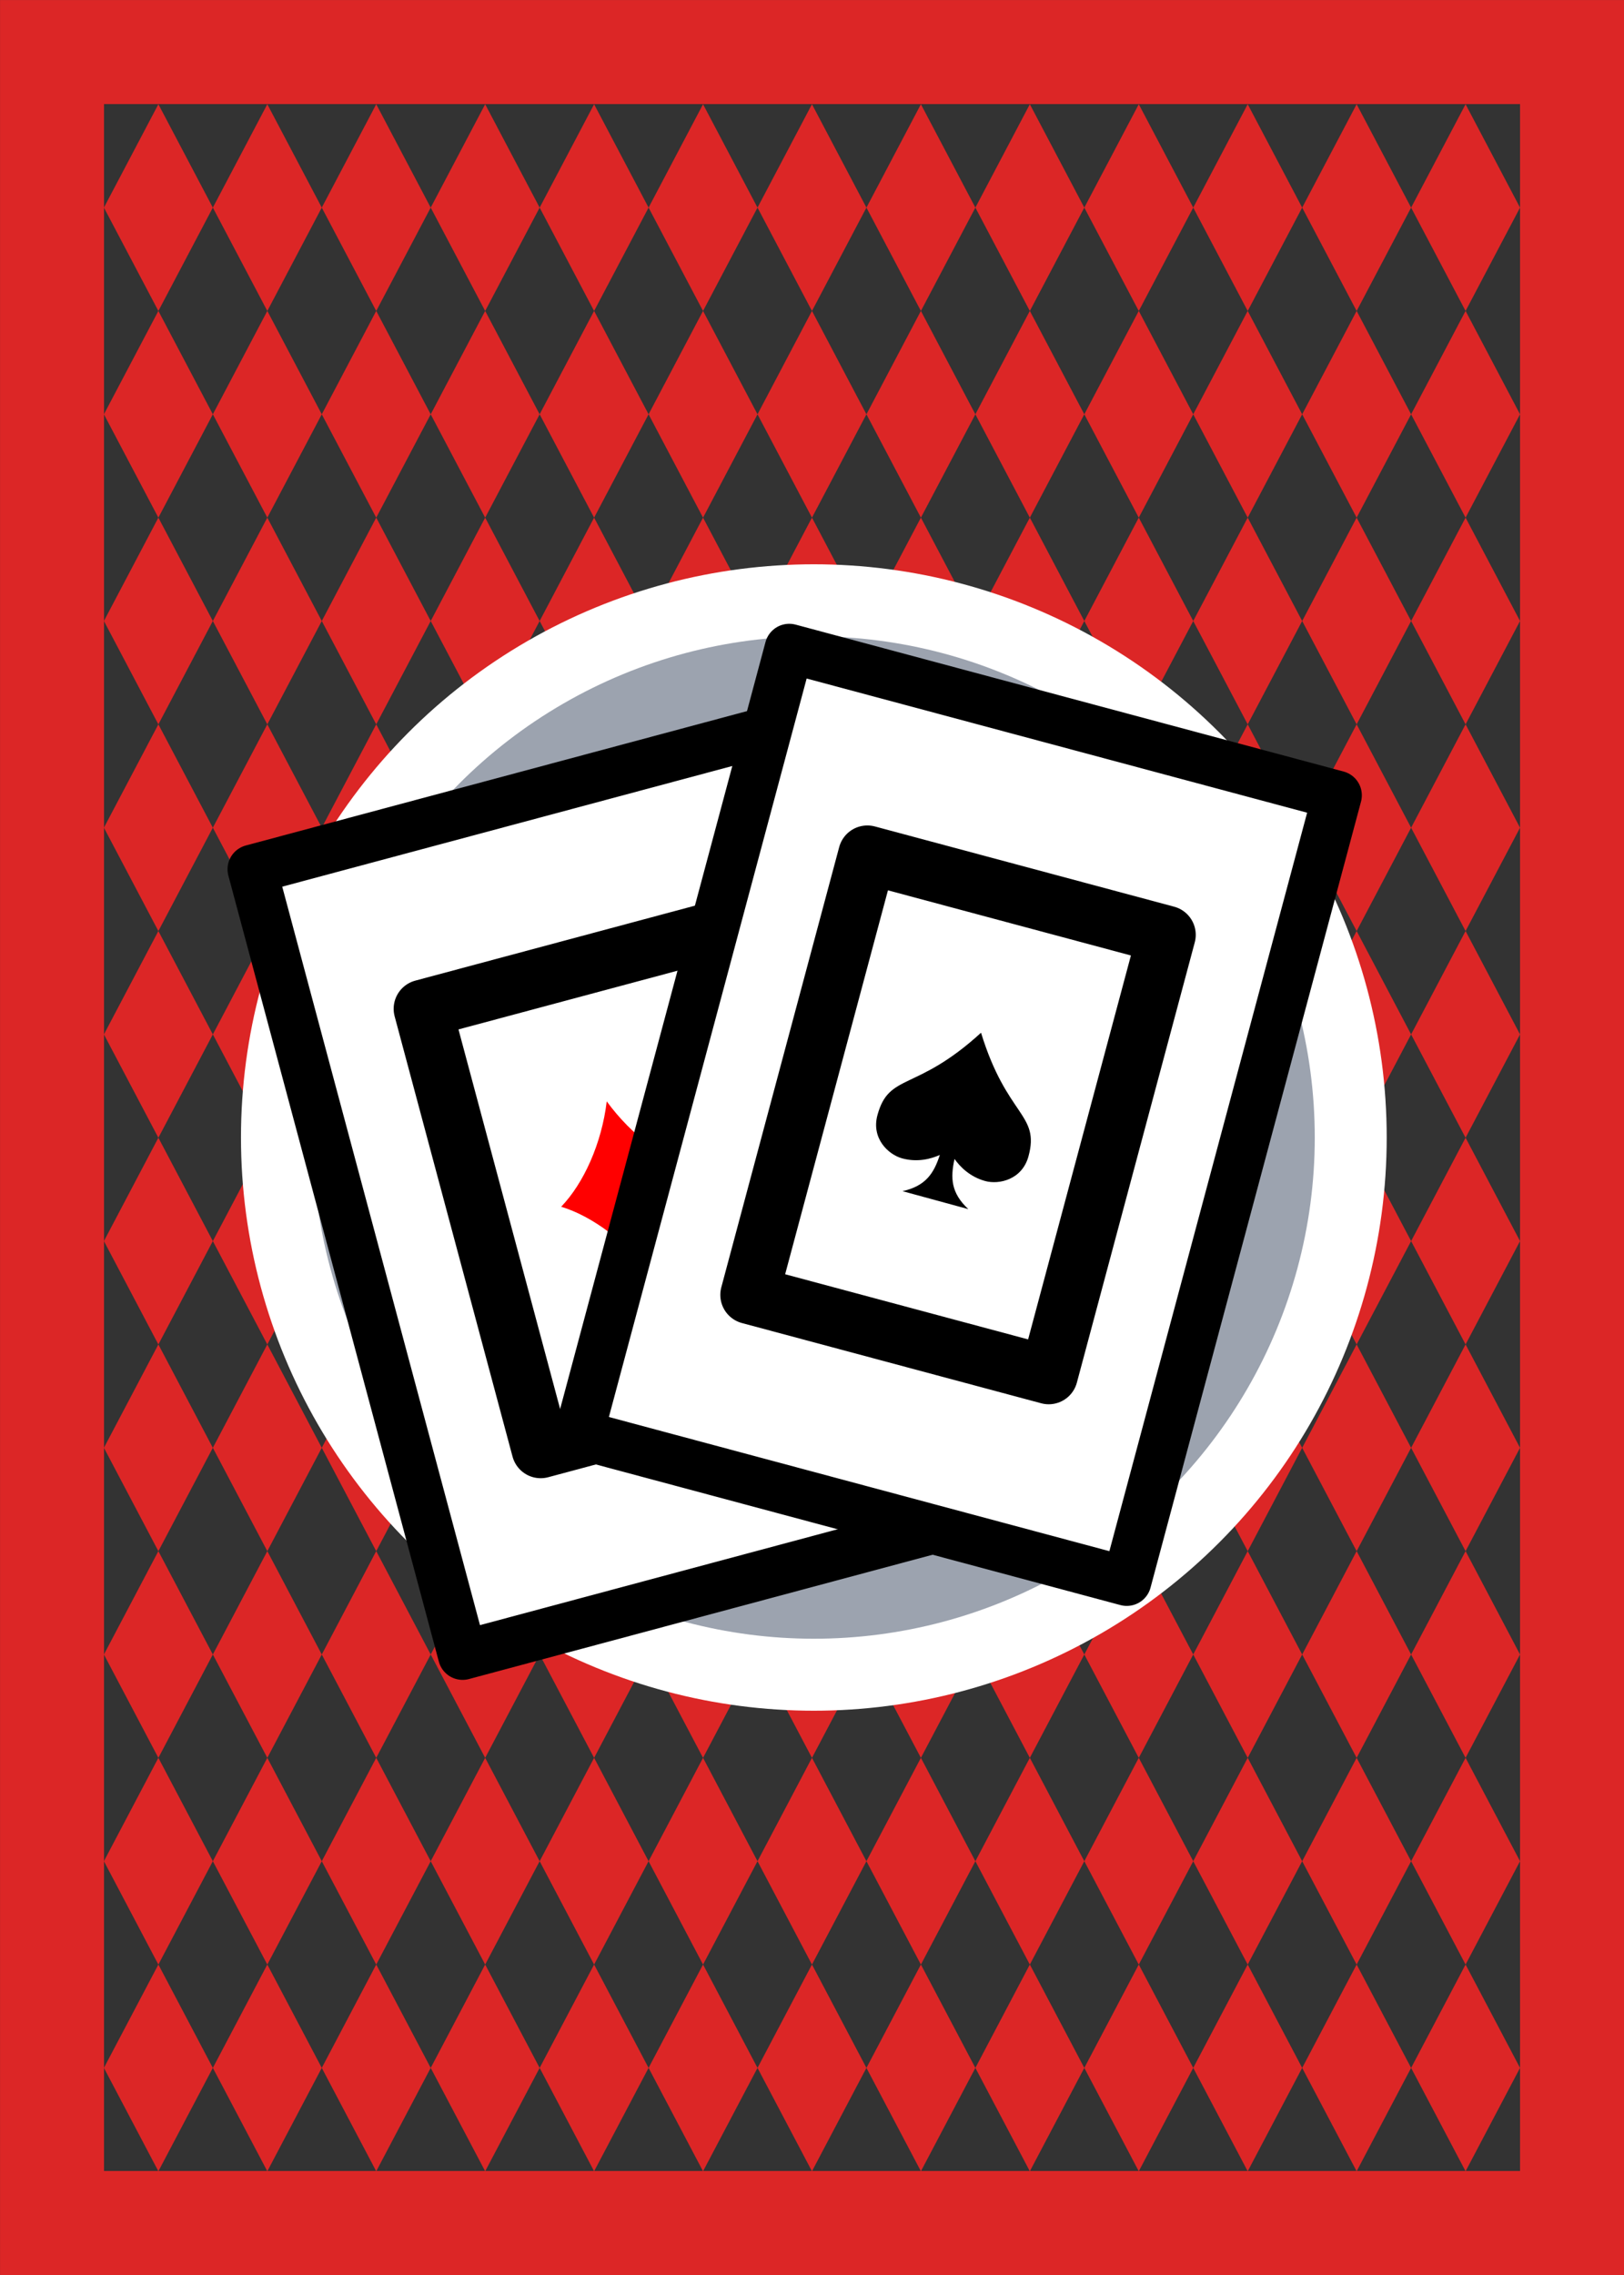 <?xml version="1.0" encoding="UTF-8" standalone="no"?>
<svg
   xmlns:dc="http://purl.org/dc/elements/1.1/"
   xmlns:cc="http://creativecommons.org/ns#"
   xmlns:rdf="http://www.w3.org/1999/02/22-rdf-syntax-ns#"
   xmlns:svg="http://www.w3.org/2000/svg"
   xmlns="http://www.w3.org/2000/svg"
   xmlns:sodipodi="http://sodipodi.sourceforge.net/DTD/sodipodi-0.dtd"
   xmlns:inkscape="http://www.inkscape.org/namespaces/inkscape"
   width="500"
   height="700"
   viewBox="0 0 132.292 185.208"
   version="1.1"
   id="svg8"
   inkscape:version="1.0.1 (3bc2e813f5, 2020-09-07, custom)"
   sodipodi:docname="cardback.svg">
  <rect x="0" y="0" width="132.292" height="185.208" fill="#333333" stroke="none"/>
  <defs
     id="defs2" />
  <sodipodi:namedview
     id="base"
     pagecolor="#ffffff"
     bordercolor="#666666"
     borderopacity="1.0"
     inkscape:pageopacity="0.0"
     inkscape:pageshadow="2"
     inkscape:zoom="0.49497475"
     inkscape:cx="-271.40556"
     inkscape:cy="265.5066"
     inkscape:document-units="px"
     inkscape:current-layer="layer1"
     inkscape:document-rotation="0"
     showgrid="false"
     units="px"
     inkscape:snap-object-midpoints="false"
     inkscape:snap-others="false"
     inkscape:window-width="1880"
     inkscape:window-height="1083"
     inkscape:window-x="20"
     inkscape:window-y="42"
     inkscape:window-maximized="0" />
  <g
     inkscape:label="Layer 1"
     inkscape:groupmode="layer"
     id="layer1">
    <path
       sodipodi:type="star"
       style="fill:#dc2626;fill-opacity:1;stroke:none;stroke-width:0.111"
       id="path839"
       sodipodi:sides="4"
       sodipodi:cx="53.30043"
       sodipodi:cy="79.708733"
       sodipodi:r1="8.4666672"
       sodipodi:r2="5.9868374"
       sodipodi:arg1="0"
       sodipodi:arg2="0.78539816"
       inkscape:flatsided="true"
       inkscape:rounded="0"
       inkscape:randomized="0"
       d="M 61.767,79.709 53.3,88.175 44.834,79.709 53.3,71.242 Z"
       transform="matrix(0.524,0,0,0.994,-15.028,-62.33)" />
    <rect
       style="fill:none;fill-opacity:1;stroke:#dc2626;stroke-width:8.471;stroke-miterlimit:4;stroke-dasharray:none;stroke-opacity:1;paint-order:normal"
       id="rect843"
       width="123.821"
       height="176.738"
       x="4.238"
       y="4.238" />
    <path
       sodipodi:type="star"
       style="fill:#dc2626;fill-opacity:1;stroke:none;stroke-width:0.111"
       id="path839-3"
       sodipodi:sides="4"
       sodipodi:cx="53.30043"
       sodipodi:cy="79.708733"
       sodipodi:r1="8.4666672"
       sodipodi:r2="5.9868374"
       sodipodi:arg1="0"
       sodipodi:arg2="0.78539816"
       inkscape:flatsided="true"
       inkscape:rounded="0"
       inkscape:randomized="0"
       d="M 61.767,79.709 53.3,88.175 44.834,79.709 53.3,71.242 Z"
       transform="matrix(0.524,0,0,0.994,-15.028,-45.503)" />
    <path
       sodipodi:type="star"
       style="fill:#dc2626;fill-opacity:1;stroke:none;stroke-width:0.111"
       id="path839-6"
       sodipodi:sides="4"
       sodipodi:cx="53.30043"
       sodipodi:cy="79.708733"
       sodipodi:r1="8.4666672"
       sodipodi:r2="5.9868374"
       sodipodi:arg1="0"
       sodipodi:arg2="0.78539816"
       inkscape:flatsided="true"
       inkscape:rounded="0"
       inkscape:randomized="0"
       d="M 61.767,79.709 53.3,88.175 44.834,79.709 53.3,71.242 Z"
       transform="matrix(0.524,0,0,0.994,-15.028,-28.675)" />
    <path
       sodipodi:type="star"
       style="fill:#dc2626;fill-opacity:1;stroke:none;stroke-width:0.111"
       id="path839-7"
       sodipodi:sides="4"
       sodipodi:cx="53.30043"
       sodipodi:cy="79.708733"
       sodipodi:r1="8.4666672"
       sodipodi:r2="5.9868374"
       sodipodi:arg1="0"
       sodipodi:arg2="0.78539816"
       inkscape:flatsided="true"
       inkscape:rounded="0"
       inkscape:randomized="0"
       d="M 61.767,79.709 53.3,88.175 44.834,79.709 53.3,71.242 Z"
       transform="matrix(0.524,0,0,0.994,-15.028,4.98)" />
    <path
       sodipodi:type="star"
       style="fill:#dc2626;fill-opacity:1;stroke:none;stroke-width:0.111"
       id="path839-5"
       sodipodi:sides="4"
       sodipodi:cx="53.30043"
       sodipodi:cy="79.708733"
       sodipodi:r1="8.4666672"
       sodipodi:r2="5.9868374"
       sodipodi:arg1="0"
       sodipodi:arg2="0.78539816"
       inkscape:flatsided="true"
       inkscape:rounded="0"
       inkscape:randomized="0"
       d="M 61.767,79.709 53.3,88.175 44.834,79.709 53.3,71.242 Z"
       transform="matrix(0.524,0,0,0.994,-15.028,21.807)" />
    <path
       sodipodi:type="star"
       style="fill:#dc2626;fill-opacity:1;stroke:none;stroke-width:0.111"
       id="path839-35"
       sodipodi:sides="4"
       sodipodi:cx="53.30043"
       sodipodi:cy="79.708733"
       sodipodi:r1="8.4666672"
       sodipodi:r2="5.9868374"
       sodipodi:arg1="0"
       sodipodi:arg2="0.78539816"
       inkscape:flatsided="true"
       inkscape:rounded="0"
       inkscape:randomized="0"
       d="M 61.767,79.709 53.3,88.175 44.834,79.709 53.3,71.242 Z"
       transform="matrix(0.524,0,0,0.994,-15.028,38.635)" />
    <path
       sodipodi:type="star"
       style="fill:#dc2626;fill-opacity:1;stroke:none;stroke-width:0.111"
       id="path839-62"
       sodipodi:sides="4"
       sodipodi:cx="53.30043"
       sodipodi:cy="79.708733"
       sodipodi:r1="8.4666672"
       sodipodi:r2="5.9868374"
       sodipodi:arg1="0"
       sodipodi:arg2="0.78539816"
       inkscape:flatsided="true"
       inkscape:rounded="0"
       inkscape:randomized="0"
       d="M 61.767,79.709 53.3,88.175 44.834,79.709 53.3,71.242 Z"
       transform="matrix(0.524,0,0,0.994,-15.028,55.462)" />
    <path
       sodipodi:type="star"
       style="fill:#dc2626;fill-opacity:1;stroke:none;stroke-width:0.111"
       id="path839-9"
       sodipodi:sides="4"
       sodipodi:cx="53.30043"
       sodipodi:cy="79.708733"
       sodipodi:r1="8.4666672"
       sodipodi:r2="5.9868374"
       sodipodi:arg1="0"
       sodipodi:arg2="0.78539816"
       inkscape:flatsided="true"
       inkscape:rounded="0"
       inkscape:randomized="0"
       d="M 61.767,79.709 53.3,88.175 44.834,79.709 53.3,71.242 Z"
       transform="matrix(0.524,0,0,0.994,-15.028,72.29)" />
    <path
       sodipodi:type="star"
       style="fill:#dc2626;fill-opacity:1;stroke:none;stroke-width:0.111"
       id="path839-1"
       sodipodi:sides="4"
       sodipodi:cx="53.30043"
       sodipodi:cy="79.708733"
       sodipodi:r1="8.4666672"
       sodipodi:r2="5.9868374"
       sodipodi:arg1="0"
       sodipodi:arg2="0.78539816"
       inkscape:flatsided="true"
       inkscape:rounded="0"
       inkscape:randomized="0"
       d="M 61.767,79.709 53.3,88.175 44.834,79.709 53.3,71.242 Z"
       transform="matrix(0.524,0,0,0.994,-15.028,89.117)" />
    <path
       sodipodi:type="star"
       style="fill:#dc2626;fill-opacity:1;stroke:none;stroke-width:0.111"
       id="path839-2"
       sodipodi:sides="4"
       sodipodi:cx="53.30043"
       sodipodi:cy="79.708733"
       sodipodi:r1="8.4666672"
       sodipodi:r2="5.9868374"
       sodipodi:arg1="0"
       sodipodi:arg2="0.78539816"
       inkscape:flatsided="true"
       inkscape:rounded="0"
       inkscape:randomized="0"
       d="M 61.767,79.709 53.3,88.175 44.834,79.709 53.3,71.242 Z"
       transform="matrix(0.524,0,0,0.994,-15.028,-11.848)" />
    <path
       sodipodi:type="star"
       style="fill:#dc2626;fill-opacity:1;stroke:none;stroke-width:0.111"
       id="path839-70"
       sodipodi:sides="4"
       sodipodi:cx="53.30043"
       sodipodi:cy="79.708733"
       sodipodi:r1="8.4666672"
       sodipodi:r2="5.9868374"
       sodipodi:arg1="0"
       sodipodi:arg2="0.78539816"
       inkscape:flatsided="true"
       inkscape:rounded="0"
       inkscape:randomized="0"
       d="M 61.767,79.709 53.3,88.175 44.834,79.709 53.3,71.242 Z"
       transform="matrix(0.524,0,0,0.994,-6.154,-62.33)" />
    <path
       sodipodi:type="star"
       style="fill:#dc2626;fill-opacity:1;stroke:none;stroke-width:0.111"
       id="path839-3-9"
       sodipodi:sides="4"
       sodipodi:cx="53.30043"
       sodipodi:cy="79.708733"
       sodipodi:r1="8.4666672"
       sodipodi:r2="5.9868374"
       sodipodi:arg1="0"
       sodipodi:arg2="0.78539816"
       inkscape:flatsided="true"
       inkscape:rounded="0"
       inkscape:randomized="0"
       d="M 61.767,79.709 53.3,88.175 44.834,79.709 53.3,71.242 Z"
       transform="matrix(0.524,0,0,0.994,-6.154,-45.503)" />
    <path
       sodipodi:type="star"
       style="fill:#dc2626;fill-opacity:1;stroke:none;stroke-width:0.111"
       id="path839-6-3"
       sodipodi:sides="4"
       sodipodi:cx="53.30043"
       sodipodi:cy="79.708733"
       sodipodi:r1="8.4666672"
       sodipodi:r2="5.9868374"
       sodipodi:arg1="0"
       sodipodi:arg2="0.78539816"
       inkscape:flatsided="true"
       inkscape:rounded="0"
       inkscape:randomized="0"
       d="M 61.767,79.709 53.3,88.175 44.834,79.709 53.3,71.242 Z"
       transform="matrix(0.524,0,0,0.994,-6.154,-28.675)" />
    <path
       sodipodi:type="star"
       style="fill:#dc2626;fill-opacity:1;stroke:none;stroke-width:0.111"
       id="path839-7-6"
       sodipodi:sides="4"
       sodipodi:cx="53.30043"
       sodipodi:cy="79.708733"
       sodipodi:r1="8.4666672"
       sodipodi:r2="5.9868374"
       sodipodi:arg1="0"
       sodipodi:arg2="0.78539816"
       inkscape:flatsided="true"
       inkscape:rounded="0"
       inkscape:randomized="0"
       d="M 61.767,79.709 53.3,88.175 44.834,79.709 53.3,71.242 Z"
       transform="matrix(0.524,0,0,0.994,-6.154,4.98)" />
    <path
       sodipodi:type="star"
       style="fill:#dc2626;fill-opacity:1;stroke:none;stroke-width:0.111"
       id="path839-5-0"
       sodipodi:sides="4"
       sodipodi:cx="53.30043"
       sodipodi:cy="79.708733"
       sodipodi:r1="8.4666672"
       sodipodi:r2="5.9868374"
       sodipodi:arg1="0"
       sodipodi:arg2="0.78539816"
       inkscape:flatsided="true"
       inkscape:rounded="0"
       inkscape:randomized="0"
       d="M 61.767,79.709 53.3,88.175 44.834,79.709 53.3,71.242 Z"
       transform="matrix(0.524,0,0,0.994,-6.154,21.807)" />
    <path
       sodipodi:type="star"
       style="fill:#dc2626;fill-opacity:1;stroke:none;stroke-width:0.111"
       id="path839-35-6"
       sodipodi:sides="4"
       sodipodi:cx="53.30043"
       sodipodi:cy="79.708733"
       sodipodi:r1="8.4666672"
       sodipodi:r2="5.9868374"
       sodipodi:arg1="0"
       sodipodi:arg2="0.78539816"
       inkscape:flatsided="true"
       inkscape:rounded="0"
       inkscape:randomized="0"
       d="M 61.767,79.709 53.3,88.175 44.834,79.709 53.3,71.242 Z"
       transform="matrix(0.524,0,0,0.994,-6.154,38.635)" />
    <path
       sodipodi:type="star"
       style="fill:#dc2626;fill-opacity:1;stroke:none;stroke-width:0.111"
       id="path839-62-2"
       sodipodi:sides="4"
       sodipodi:cx="53.30043"
       sodipodi:cy="79.708733"
       sodipodi:r1="8.4666672"
       sodipodi:r2="5.9868374"
       sodipodi:arg1="0"
       sodipodi:arg2="0.78539816"
       inkscape:flatsided="true"
       inkscape:rounded="0"
       inkscape:randomized="0"
       d="M 61.767,79.709 53.3,88.175 44.834,79.709 53.3,71.242 Z"
       transform="matrix(0.524,0,0,0.994,-6.154,55.462)" />
    <path
       sodipodi:type="star"
       style="fill:#dc2626;fill-opacity:1;stroke:none;stroke-width:0.111"
       id="path839-9-6"
       sodipodi:sides="4"
       sodipodi:cx="53.30043"
       sodipodi:cy="79.708733"
       sodipodi:r1="8.4666672"
       sodipodi:r2="5.9868374"
       sodipodi:arg1="0"
       sodipodi:arg2="0.78539816"
       inkscape:flatsided="true"
       inkscape:rounded="0"
       inkscape:randomized="0"
       d="M 61.767,79.709 53.3,88.175 44.834,79.709 53.3,71.242 Z"
       transform="matrix(0.524,0,0,0.994,-6.154,72.29)" />
    <path
       sodipodi:type="star"
       style="fill:#dc2626;fill-opacity:1;stroke:none;stroke-width:0.111"
       id="path839-1-1"
       sodipodi:sides="4"
       sodipodi:cx="53.30043"
       sodipodi:cy="79.708733"
       sodipodi:r1="8.4666672"
       sodipodi:r2="5.9868374"
       sodipodi:arg1="0"
       sodipodi:arg2="0.78539816"
       inkscape:flatsided="true"
       inkscape:rounded="0"
       inkscape:randomized="0"
       d="M 61.767,79.709 53.3,88.175 44.834,79.709 53.3,71.242 Z"
       transform="matrix(0.524,0,0,0.994,-6.154,89.117)" />
    <path
       sodipodi:type="star"
       style="fill:#dc2626;fill-opacity:1;stroke:none;stroke-width:0.111"
       id="path839-2-8"
       sodipodi:sides="4"
       sodipodi:cx="53.30043"
       sodipodi:cy="79.708733"
       sodipodi:r1="8.4666672"
       sodipodi:r2="5.9868374"
       sodipodi:arg1="0"
       sodipodi:arg2="0.78539816"
       inkscape:flatsided="true"
       inkscape:rounded="0"
       inkscape:randomized="0"
       d="M 61.767,79.709 53.3,88.175 44.834,79.709 53.3,71.242 Z"
       transform="matrix(0.524,0,0,0.994,-6.154,-11.848)" />
    <path
       sodipodi:type="star"
       style="fill:#dc2626;fill-opacity:1;stroke:none;stroke-width:0.111"
       id="path839-79"
       sodipodi:sides="4"
       sodipodi:cx="53.30043"
       sodipodi:cy="79.708733"
       sodipodi:r1="8.4666672"
       sodipodi:r2="5.9868374"
       sodipodi:arg1="0"
       sodipodi:arg2="0.78539816"
       inkscape:flatsided="true"
       inkscape:rounded="0"
       inkscape:randomized="0"
       d="M 61.767,79.709 53.3,88.175 44.834,79.709 53.3,71.242 Z"
       transform="matrix(0.524,0,0,0.994,2.719,-62.33)" />
    <path
       sodipodi:type="star"
       style="fill:#dc2626;fill-opacity:1;stroke:none;stroke-width:0.111"
       id="path839-3-2"
       sodipodi:sides="4"
       sodipodi:cx="53.30043"
       sodipodi:cy="79.708733"
       sodipodi:r1="8.4666672"
       sodipodi:r2="5.9868374"
       sodipodi:arg1="0"
       sodipodi:arg2="0.78539816"
       inkscape:flatsided="true"
       inkscape:rounded="0"
       inkscape:randomized="0"
       d="M 61.767,79.709 53.3,88.175 44.834,79.709 53.3,71.242 Z"
       transform="matrix(0.524,0,0,0.994,2.719,-45.503)" />
    <path
       sodipodi:type="star"
       style="fill:#dc2626;fill-opacity:1;stroke:none;stroke-width:0.111"
       id="path839-6-0"
       sodipodi:sides="4"
       sodipodi:cx="53.30043"
       sodipodi:cy="79.708733"
       sodipodi:r1="8.4666672"
       sodipodi:r2="5.9868374"
       sodipodi:arg1="0"
       sodipodi:arg2="0.78539816"
       inkscape:flatsided="true"
       inkscape:rounded="0"
       inkscape:randomized="0"
       d="M 61.767,79.709 53.3,88.175 44.834,79.709 53.3,71.242 Z"
       transform="matrix(0.524,0,0,0.994,2.719,-28.675)" />
    <path
       sodipodi:type="star"
       style="fill:#dc2626;fill-opacity:1;stroke:none;stroke-width:0.111"
       id="path839-7-2"
       sodipodi:sides="4"
       sodipodi:cx="53.30043"
       sodipodi:cy="79.708733"
       sodipodi:r1="8.4666672"
       sodipodi:r2="5.9868374"
       sodipodi:arg1="0"
       sodipodi:arg2="0.78539816"
       inkscape:flatsided="true"
       inkscape:rounded="0"
       inkscape:randomized="0"
       d="M 61.767,79.709 53.3,88.175 44.834,79.709 53.3,71.242 Z"
       transform="matrix(0.524,0,0,0.994,2.719,4.98)" />
    <path
       sodipodi:type="star"
       style="fill:#dc2626;fill-opacity:1;stroke:none;stroke-width:0.111"
       id="path839-5-3"
       sodipodi:sides="4"
       sodipodi:cx="53.30043"
       sodipodi:cy="79.708733"
       sodipodi:r1="8.4666672"
       sodipodi:r2="5.9868374"
       sodipodi:arg1="0"
       sodipodi:arg2="0.78539816"
       inkscape:flatsided="true"
       inkscape:rounded="0"
       inkscape:randomized="0"
       d="M 61.767,79.709 53.3,88.175 44.834,79.709 53.3,71.242 Z"
       transform="matrix(0.524,0,0,0.994,2.719,21.807)" />
    <path
       sodipodi:type="star"
       style="fill:#dc2626;fill-opacity:1;stroke:none;stroke-width:0.111"
       id="path839-35-7"
       sodipodi:sides="4"
       sodipodi:cx="53.30043"
       sodipodi:cy="79.708733"
       sodipodi:r1="8.4666672"
       sodipodi:r2="5.9868374"
       sodipodi:arg1="0"
       sodipodi:arg2="0.78539816"
       inkscape:flatsided="true"
       inkscape:rounded="0"
       inkscape:randomized="0"
       d="M 61.767,79.709 53.3,88.175 44.834,79.709 53.3,71.242 Z"
       transform="matrix(0.524,0,0,0.994,2.719,38.635)" />
    <path
       sodipodi:type="star"
       style="fill:#dc2626;fill-opacity:1;stroke:none;stroke-width:0.111"
       id="path839-62-5"
       sodipodi:sides="4"
       sodipodi:cx="53.30043"
       sodipodi:cy="79.708733"
       sodipodi:r1="8.4666672"
       sodipodi:r2="5.9868374"
       sodipodi:arg1="0"
       sodipodi:arg2="0.78539816"
       inkscape:flatsided="true"
       inkscape:rounded="0"
       inkscape:randomized="0"
       d="M 61.767,79.709 53.3,88.175 44.834,79.709 53.3,71.242 Z"
       transform="matrix(0.524,0,0,0.994,2.719,55.462)" />
    <path
       sodipodi:type="star"
       style="fill:#dc2626;fill-opacity:1;stroke:none;stroke-width:0.111"
       id="path839-9-9"
       sodipodi:sides="4"
       sodipodi:cx="53.30043"
       sodipodi:cy="79.708733"
       sodipodi:r1="8.4666672"
       sodipodi:r2="5.9868374"
       sodipodi:arg1="0"
       sodipodi:arg2="0.78539816"
       inkscape:flatsided="true"
       inkscape:rounded="0"
       inkscape:randomized="0"
       d="M 61.767,79.709 53.3,88.175 44.834,79.709 53.3,71.242 Z"
       transform="matrix(0.524,0,0,0.994,2.719,72.29)" />
    <path
       sodipodi:type="star"
       style="fill:#dc2626;fill-opacity:1;stroke:none;stroke-width:0.111"
       id="path839-1-2"
       sodipodi:sides="4"
       sodipodi:cx="53.30043"
       sodipodi:cy="79.708733"
       sodipodi:r1="8.4666672"
       sodipodi:r2="5.9868374"
       sodipodi:arg1="0"
       sodipodi:arg2="0.78539816"
       inkscape:flatsided="true"
       inkscape:rounded="0"
       inkscape:randomized="0"
       d="M 61.767,79.709 53.3,88.175 44.834,79.709 53.3,71.242 Z"
       transform="matrix(0.524,0,0,0.994,2.719,89.117)" />
    <path
       sodipodi:type="star"
       style="fill:#dc2626;fill-opacity:1;stroke:none;stroke-width:0.111"
       id="path839-2-2"
       sodipodi:sides="4"
       sodipodi:cx="53.30043"
       sodipodi:cy="79.708733"
       sodipodi:r1="8.4666672"
       sodipodi:r2="5.9868374"
       sodipodi:arg1="0"
       sodipodi:arg2="0.78539816"
       inkscape:flatsided="true"
       inkscape:rounded="0"
       inkscape:randomized="0"
       d="M 61.767,79.709 53.3,88.175 44.834,79.709 53.3,71.242 Z"
       transform="matrix(0.524,0,0,0.994,2.719,-11.848)" />
    <path
       sodipodi:type="star"
       style="fill:#dc2626;fill-opacity:1;stroke:none;stroke-width:0.111"
       id="path839-8"
       sodipodi:sides="4"
       sodipodi:cx="53.30043"
       sodipodi:cy="79.708733"
       sodipodi:r1="8.4666672"
       sodipodi:r2="5.9868374"
       sodipodi:arg1="0"
       sodipodi:arg2="0.78539816"
       inkscape:flatsided="true"
       inkscape:rounded="0"
       inkscape:randomized="0"
       d="M 61.767,79.709 53.3,88.175 44.834,79.709 53.3,71.242 Z"
       transform="matrix(0.524,0,0,0.994,11.593,-62.33)" />
    <path
       sodipodi:type="star"
       style="fill:#dc2626;fill-opacity:1;stroke:none;stroke-width:0.111"
       id="path839-3-97"
       sodipodi:sides="4"
       sodipodi:cx="53.30043"
       sodipodi:cy="79.708733"
       sodipodi:r1="8.4666672"
       sodipodi:r2="5.9868374"
       sodipodi:arg1="0"
       sodipodi:arg2="0.78539816"
       inkscape:flatsided="true"
       inkscape:rounded="0"
       inkscape:randomized="0"
       d="M 61.767,79.709 53.3,88.175 44.834,79.709 53.3,71.242 Z"
       transform="matrix(0.524,0,0,0.994,11.593,-45.503)" />
    <path
       sodipodi:type="star"
       style="fill:#dc2626;fill-opacity:1;stroke:none;stroke-width:0.111"
       id="path839-6-36"
       sodipodi:sides="4"
       sodipodi:cx="53.30043"
       sodipodi:cy="79.708733"
       sodipodi:r1="8.4666672"
       sodipodi:r2="5.9868374"
       sodipodi:arg1="0"
       sodipodi:arg2="0.78539816"
       inkscape:flatsided="true"
       inkscape:rounded="0"
       inkscape:randomized="0"
       d="M 61.767,79.709 53.3,88.175 44.834,79.709 53.3,71.242 Z"
       transform="matrix(0.524,0,0,0.994,11.593,-28.675)" />
    <path
       sodipodi:type="star"
       style="fill:#dc2626;fill-opacity:1;stroke:none;stroke-width:0.111"
       id="path839-7-1"
       sodipodi:sides="4"
       sodipodi:cx="53.30043"
       sodipodi:cy="79.708733"
       sodipodi:r1="8.4666672"
       sodipodi:r2="5.9868374"
       sodipodi:arg1="0"
       sodipodi:arg2="0.78539816"
       inkscape:flatsided="true"
       inkscape:rounded="0"
       inkscape:randomized="0"
       d="M 61.767,79.709 53.3,88.175 44.834,79.709 53.3,71.242 Z"
       transform="matrix(0.524,0,0,0.994,11.593,4.98)" />
    <path
       sodipodi:type="star"
       style="fill:#dc2626;fill-opacity:1;stroke:none;stroke-width:0.111"
       id="path839-5-2"
       sodipodi:sides="4"
       sodipodi:cx="53.30043"
       sodipodi:cy="79.708733"
       sodipodi:r1="8.4666672"
       sodipodi:r2="5.9868374"
       sodipodi:arg1="0"
       sodipodi:arg2="0.78539816"
       inkscape:flatsided="true"
       inkscape:rounded="0"
       inkscape:randomized="0"
       d="M 61.767,79.709 53.3,88.175 44.834,79.709 53.3,71.242 Z"
       transform="matrix(0.524,0,0,0.994,11.593,21.807)" />
    <path
       sodipodi:type="star"
       style="fill:#dc2626;fill-opacity:1;stroke:none;stroke-width:0.111"
       id="path839-35-9"
       sodipodi:sides="4"
       sodipodi:cx="53.30043"
       sodipodi:cy="79.708733"
       sodipodi:r1="8.4666672"
       sodipodi:r2="5.9868374"
       sodipodi:arg1="0"
       sodipodi:arg2="0.78539816"
       inkscape:flatsided="true"
       inkscape:rounded="0"
       inkscape:randomized="0"
       d="M 61.767,79.709 53.3,88.175 44.834,79.709 53.3,71.242 Z"
       transform="matrix(0.524,0,0,0.994,11.593,38.635)" />
    <path
       sodipodi:type="star"
       style="fill:#dc2626;fill-opacity:1;stroke:none;stroke-width:0.111"
       id="path839-62-3"
       sodipodi:sides="4"
       sodipodi:cx="53.30043"
       sodipodi:cy="79.708733"
       sodipodi:r1="8.4666672"
       sodipodi:r2="5.9868374"
       sodipodi:arg1="0"
       sodipodi:arg2="0.78539816"
       inkscape:flatsided="true"
       inkscape:rounded="0"
       inkscape:randomized="0"
       d="M 61.767,79.709 53.3,88.175 44.834,79.709 53.3,71.242 Z"
       transform="matrix(0.524,0,0,0.994,11.593,55.462)" />
    <path
       sodipodi:type="star"
       style="fill:#dc2626;fill-opacity:1;stroke:none;stroke-width:0.111"
       id="path839-9-1"
       sodipodi:sides="4"
       sodipodi:cx="53.30043"
       sodipodi:cy="79.708733"
       sodipodi:r1="8.4666672"
       sodipodi:r2="5.9868374"
       sodipodi:arg1="0"
       sodipodi:arg2="0.78539816"
       inkscape:flatsided="true"
       inkscape:rounded="0"
       inkscape:randomized="0"
       d="M 61.767,79.709 53.3,88.175 44.834,79.709 53.3,71.242 Z"
       transform="matrix(0.524,0,0,0.994,11.593,72.29)" />
    <path
       sodipodi:type="star"
       style="fill:#dc2626;fill-opacity:1;stroke:none;stroke-width:0.111"
       id="path839-1-9"
       sodipodi:sides="4"
       sodipodi:cx="53.30043"
       sodipodi:cy="79.708733"
       sodipodi:r1="8.4666672"
       sodipodi:r2="5.9868374"
       sodipodi:arg1="0"
       sodipodi:arg2="0.78539816"
       inkscape:flatsided="true"
       inkscape:rounded="0"
       inkscape:randomized="0"
       d="M 61.767,79.709 53.3,88.175 44.834,79.709 53.3,71.242 Z"
       transform="matrix(0.524,0,0,0.994,11.593,89.117)" />
    <path
       sodipodi:type="star"
       style="fill:#dc2626;fill-opacity:1;stroke:none;stroke-width:0.111"
       id="path839-2-4"
       sodipodi:sides="4"
       sodipodi:cx="53.30043"
       sodipodi:cy="79.708733"
       sodipodi:r1="8.4666672"
       sodipodi:r2="5.9868374"
       sodipodi:arg1="0"
       sodipodi:arg2="0.78539816"
       inkscape:flatsided="true"
       inkscape:rounded="0"
       inkscape:randomized="0"
       d="M 61.767,79.709 53.3,88.175 44.834,79.709 53.3,71.242 Z"
       transform="matrix(0.524,0,0,0.994,11.593,-11.848)" />
    <path
       sodipodi:type="star"
       style="fill:#dc2626;fill-opacity:1;stroke:none;stroke-width:0.111"
       id="path839-78"
       sodipodi:sides="4"
       sodipodi:cx="53.30043"
       sodipodi:cy="79.708733"
       sodipodi:r1="8.4666672"
       sodipodi:r2="5.9868374"
       sodipodi:arg1="0"
       sodipodi:arg2="0.78539816"
       inkscape:flatsided="true"
       inkscape:rounded="0"
       inkscape:randomized="0"
       d="M 61.767,79.709 53.3,88.175 44.834,79.709 53.3,71.242 Z"
       transform="matrix(0.524,0,0,0.994,20.467,-62.33)" />
    <path
       sodipodi:type="star"
       style="fill:#dc2626;fill-opacity:1;stroke:none;stroke-width:0.111"
       id="path839-3-4"
       sodipodi:sides="4"
       sodipodi:cx="53.30043"
       sodipodi:cy="79.708733"
       sodipodi:r1="8.4666672"
       sodipodi:r2="5.9868374"
       sodipodi:arg1="0"
       sodipodi:arg2="0.78539816"
       inkscape:flatsided="true"
       inkscape:rounded="0"
       inkscape:randomized="0"
       d="M 61.767,79.709 53.3,88.175 44.834,79.709 53.3,71.242 Z"
       transform="matrix(0.524,0,0,0.994,20.467,-45.503)" />
    <path
       sodipodi:type="star"
       style="fill:#dc2626;fill-opacity:1;stroke:none;stroke-width:0.111"
       id="path839-6-5"
       sodipodi:sides="4"
       sodipodi:cx="53.30043"
       sodipodi:cy="79.708733"
       sodipodi:r1="8.4666672"
       sodipodi:r2="5.9868374"
       sodipodi:arg1="0"
       sodipodi:arg2="0.78539816"
       inkscape:flatsided="true"
       inkscape:rounded="0"
       inkscape:randomized="0"
       d="M 61.767,79.709 53.3,88.175 44.834,79.709 53.3,71.242 Z"
       transform="matrix(0.524,0,0,0.994,20.467,-28.675)" />
    <path
       sodipodi:type="star"
       style="fill:#dc2626;fill-opacity:1;stroke:none;stroke-width:0.111"
       id="path839-7-0"
       sodipodi:sides="4"
       sodipodi:cx="53.30043"
       sodipodi:cy="79.708733"
       sodipodi:r1="8.4666672"
       sodipodi:r2="5.9868374"
       sodipodi:arg1="0"
       sodipodi:arg2="0.78539816"
       inkscape:flatsided="true"
       inkscape:rounded="0"
       inkscape:randomized="0"
       d="M 61.767,79.709 53.3,88.175 44.834,79.709 53.3,71.242 Z"
       transform="matrix(0.524,0,0,0.994,20.467,4.98)" />
    <path
       sodipodi:type="star"
       style="fill:#dc2626;fill-opacity:1;stroke:none;stroke-width:0.111"
       id="path839-5-36"
       sodipodi:sides="4"
       sodipodi:cx="53.30043"
       sodipodi:cy="79.708733"
       sodipodi:r1="8.4666672"
       sodipodi:r2="5.9868374"
       sodipodi:arg1="0"
       sodipodi:arg2="0.78539816"
       inkscape:flatsided="true"
       inkscape:rounded="0"
       inkscape:randomized="0"
       d="M 61.767,79.709 53.3,88.175 44.834,79.709 53.3,71.242 Z"
       transform="matrix(0.524,0,0,0.994,20.467,21.807)" />
    <path
       sodipodi:type="star"
       style="fill:#dc2626;fill-opacity:1;stroke:none;stroke-width:0.111"
       id="path839-35-1"
       sodipodi:sides="4"
       sodipodi:cx="53.30043"
       sodipodi:cy="79.708733"
       sodipodi:r1="8.4666672"
       sodipodi:r2="5.9868374"
       sodipodi:arg1="0"
       sodipodi:arg2="0.78539816"
       inkscape:flatsided="true"
       inkscape:rounded="0"
       inkscape:randomized="0"
       d="M 61.767,79.709 53.3,88.175 44.834,79.709 53.3,71.242 Z"
       transform="matrix(0.524,0,0,0.994,20.467,38.635)" />
    <path
       sodipodi:type="star"
       style="fill:#dc2626;fill-opacity:1;stroke:none;stroke-width:0.111"
       id="path839-62-0"
       sodipodi:sides="4"
       sodipodi:cx="53.30043"
       sodipodi:cy="79.708733"
       sodipodi:r1="8.4666672"
       sodipodi:r2="5.9868374"
       sodipodi:arg1="0"
       sodipodi:arg2="0.78539816"
       inkscape:flatsided="true"
       inkscape:rounded="0"
       inkscape:randomized="0"
       d="M 61.767,79.709 53.3,88.175 44.834,79.709 53.3,71.242 Z"
       transform="matrix(0.524,0,0,0.994,20.467,55.462)" />
    <path
       sodipodi:type="star"
       style="fill:#dc2626;fill-opacity:1;stroke:none;stroke-width:0.111"
       id="path839-9-63"
       sodipodi:sides="4"
       sodipodi:cx="53.30043"
       sodipodi:cy="79.708733"
       sodipodi:r1="8.4666672"
       sodipodi:r2="5.9868374"
       sodipodi:arg1="0"
       sodipodi:arg2="0.78539816"
       inkscape:flatsided="true"
       inkscape:rounded="0"
       inkscape:randomized="0"
       d="M 61.767,79.709 53.3,88.175 44.834,79.709 53.3,71.242 Z"
       transform="matrix(0.524,0,0,0.994,20.467,72.29)" />
    <path
       sodipodi:type="star"
       style="fill:#dc2626;fill-opacity:1;stroke:none;stroke-width:0.111"
       id="path839-1-20"
       sodipodi:sides="4"
       sodipodi:cx="53.30043"
       sodipodi:cy="79.708733"
       sodipodi:r1="8.4666672"
       sodipodi:r2="5.9868374"
       sodipodi:arg1="0"
       sodipodi:arg2="0.78539816"
       inkscape:flatsided="true"
       inkscape:rounded="0"
       inkscape:randomized="0"
       d="M 61.767,79.709 53.3,88.175 44.834,79.709 53.3,71.242 Z"
       transform="matrix(0.524,0,0,0.994,20.467,89.117)" />
    <path
       sodipodi:type="star"
       style="fill:#dc2626;fill-opacity:1;stroke:none;stroke-width:0.111"
       id="path839-2-6"
       sodipodi:sides="4"
       sodipodi:cx="53.30043"
       sodipodi:cy="79.708733"
       sodipodi:r1="8.4666672"
       sodipodi:r2="5.9868374"
       sodipodi:arg1="0"
       sodipodi:arg2="0.78539816"
       inkscape:flatsided="true"
       inkscape:rounded="0"
       inkscape:randomized="0"
       d="M 61.767,79.709 53.3,88.175 44.834,79.709 53.3,71.242 Z"
       transform="matrix(0.524,0,0,0.994,20.467,-11.848)" />
    <path
       sodipodi:type="star"
       style="fill:#dc2626;fill-opacity:1;stroke:none;stroke-width:0.111"
       id="path839-70-1"
       sodipodi:sides="4"
       sodipodi:cx="53.30043"
       sodipodi:cy="79.708733"
       sodipodi:r1="8.4666672"
       sodipodi:r2="5.9868374"
       sodipodi:arg1="0"
       sodipodi:arg2="0.78539816"
       inkscape:flatsided="true"
       inkscape:rounded="0"
       inkscape:randomized="0"
       d="M 61.767,79.709 53.3,88.175 44.834,79.709 53.3,71.242 Z"
       transform="matrix(0.524,0,0,0.994,29.341,-62.33)" />
    <path
       sodipodi:type="star"
       style="fill:#dc2626;fill-opacity:1;stroke:none;stroke-width:0.111"
       id="path839-3-9-5"
       sodipodi:sides="4"
       sodipodi:cx="53.30043"
       sodipodi:cy="79.708733"
       sodipodi:r1="8.4666672"
       sodipodi:r2="5.9868374"
       sodipodi:arg1="0"
       sodipodi:arg2="0.78539816"
       inkscape:flatsided="true"
       inkscape:rounded="0"
       inkscape:randomized="0"
       d="M 61.767,79.709 53.3,88.175 44.834,79.709 53.3,71.242 Z"
       transform="matrix(0.524,0,0,0.994,29.341,-45.503)" />
    <path
       sodipodi:type="star"
       style="fill:#dc2626;fill-opacity:1;stroke:none;stroke-width:0.111"
       id="path839-6-3-5"
       sodipodi:sides="4"
       sodipodi:cx="53.30043"
       sodipodi:cy="79.708733"
       sodipodi:r1="8.4666672"
       sodipodi:r2="5.9868374"
       sodipodi:arg1="0"
       sodipodi:arg2="0.78539816"
       inkscape:flatsided="true"
       inkscape:rounded="0"
       inkscape:randomized="0"
       d="M 61.767,79.709 53.3,88.175 44.834,79.709 53.3,71.242 Z"
       transform="matrix(0.524,0,0,0.994,29.341,-28.675)" />
    <path
       sodipodi:type="star"
       style="fill:#dc2626;fill-opacity:1;stroke:none;stroke-width:0.111"
       id="path839-7-6-4"
       sodipodi:sides="4"
       sodipodi:cx="53.30043"
       sodipodi:cy="79.708733"
       sodipodi:r1="8.4666672"
       sodipodi:r2="5.9868374"
       sodipodi:arg1="0"
       sodipodi:arg2="0.78539816"
       inkscape:flatsided="true"
       inkscape:rounded="0"
       inkscape:randomized="0"
       d="M 61.767,79.709 53.3,88.175 44.834,79.709 53.3,71.242 Z"
       transform="matrix(0.524,0,0,0.994,29.341,4.98)" />
    <path
       sodipodi:type="star"
       style="fill:#dc2626;fill-opacity:1;stroke:none;stroke-width:0.111"
       id="path839-5-0-7"
       sodipodi:sides="4"
       sodipodi:cx="53.30043"
       sodipodi:cy="79.708733"
       sodipodi:r1="8.4666672"
       sodipodi:r2="5.9868374"
       sodipodi:arg1="0"
       sodipodi:arg2="0.78539816"
       inkscape:flatsided="true"
       inkscape:rounded="0"
       inkscape:randomized="0"
       d="M 61.767,79.709 53.3,88.175 44.834,79.709 53.3,71.242 Z"
       transform="matrix(0.524,0,0,0.994,29.341,21.807)" />
    <path
       sodipodi:type="star"
       style="fill:#dc2626;fill-opacity:1;stroke:none;stroke-width:0.111"
       id="path839-35-6-6"
       sodipodi:sides="4"
       sodipodi:cx="53.30043"
       sodipodi:cy="79.708733"
       sodipodi:r1="8.4666672"
       sodipodi:r2="5.9868374"
       sodipodi:arg1="0"
       sodipodi:arg2="0.78539816"
       inkscape:flatsided="true"
       inkscape:rounded="0"
       inkscape:randomized="0"
       d="M 61.767,79.709 53.3,88.175 44.834,79.709 53.3,71.242 Z"
       transform="matrix(0.524,0,0,0.994,29.341,38.635)" />
    <path
       sodipodi:type="star"
       style="fill:#dc2626;fill-opacity:1;stroke:none;stroke-width:0.111"
       id="path839-62-2-5"
       sodipodi:sides="4"
       sodipodi:cx="53.30043"
       sodipodi:cy="79.708733"
       sodipodi:r1="8.4666672"
       sodipodi:r2="5.9868374"
       sodipodi:arg1="0"
       sodipodi:arg2="0.78539816"
       inkscape:flatsided="true"
       inkscape:rounded="0"
       inkscape:randomized="0"
       d="M 61.767,79.709 53.3,88.175 44.834,79.709 53.3,71.242 Z"
       transform="matrix(0.524,0,0,0.994,29.341,55.462)" />
    <path
       sodipodi:type="star"
       style="fill:#dc2626;fill-opacity:1;stroke:none;stroke-width:0.111"
       id="path839-9-6-6"
       sodipodi:sides="4"
       sodipodi:cx="53.30043"
       sodipodi:cy="79.708733"
       sodipodi:r1="8.4666672"
       sodipodi:r2="5.9868374"
       sodipodi:arg1="0"
       sodipodi:arg2="0.78539816"
       inkscape:flatsided="true"
       inkscape:rounded="0"
       inkscape:randomized="0"
       d="M 61.767,79.709 53.3,88.175 44.834,79.709 53.3,71.242 Z"
       transform="matrix(0.524,0,0,0.994,29.341,72.29)" />
    <path
       sodipodi:type="star"
       style="fill:#dc2626;fill-opacity:1;stroke:none;stroke-width:0.111"
       id="path839-1-1-9"
       sodipodi:sides="4"
       sodipodi:cx="53.30043"
       sodipodi:cy="79.708733"
       sodipodi:r1="8.4666672"
       sodipodi:r2="5.9868374"
       sodipodi:arg1="0"
       sodipodi:arg2="0.78539816"
       inkscape:flatsided="true"
       inkscape:rounded="0"
       inkscape:randomized="0"
       d="M 61.767,79.709 53.3,88.175 44.834,79.709 53.3,71.242 Z"
       transform="matrix(0.524,0,0,0.994,29.341,89.117)" />
    <path
       sodipodi:type="star"
       style="fill:#dc2626;fill-opacity:1;stroke:none;stroke-width:0.111"
       id="path839-2-8-3"
       sodipodi:sides="4"
       sodipodi:cx="53.30043"
       sodipodi:cy="79.708733"
       sodipodi:r1="8.4666672"
       sodipodi:r2="5.9868374"
       sodipodi:arg1="0"
       sodipodi:arg2="0.78539816"
       inkscape:flatsided="true"
       inkscape:rounded="0"
       inkscape:randomized="0"
       d="M 61.767,79.709 53.3,88.175 44.834,79.709 53.3,71.242 Z"
       transform="matrix(0.524,0,0,0.994,29.341,-11.848)" />
    <path
       sodipodi:type="star"
       style="fill:#dc2626;fill-opacity:1;stroke:none;stroke-width:0.111"
       id="path839-79-7"
       sodipodi:sides="4"
       sodipodi:cx="53.30043"
       sodipodi:cy="79.708733"
       sodipodi:r1="8.4666672"
       sodipodi:r2="5.9868374"
       sodipodi:arg1="0"
       sodipodi:arg2="0.78539816"
       inkscape:flatsided="true"
       inkscape:rounded="0"
       inkscape:randomized="0"
       d="M 61.767,79.709 53.3,88.175 44.834,79.709 53.3,71.242 Z"
       transform="matrix(0.524,0,0,0.994,38.214,-62.33)" />
    <path
       sodipodi:type="star"
       style="fill:#dc2626;fill-opacity:1;stroke:none;stroke-width:0.111"
       id="path839-3-2-4"
       sodipodi:sides="4"
       sodipodi:cx="53.30043"
       sodipodi:cy="79.708733"
       sodipodi:r1="8.4666672"
       sodipodi:r2="5.9868374"
       sodipodi:arg1="0"
       sodipodi:arg2="0.78539816"
       inkscape:flatsided="true"
       inkscape:rounded="0"
       inkscape:randomized="0"
       d="M 61.767,79.709 53.3,88.175 44.834,79.709 53.3,71.242 Z"
       transform="matrix(0.524,0,0,0.994,38.214,-45.503)" />
    <path
       sodipodi:type="star"
       style="fill:#dc2626;fill-opacity:1;stroke:none;stroke-width:0.111"
       id="path839-6-0-5"
       sodipodi:sides="4"
       sodipodi:cx="53.30043"
       sodipodi:cy="79.708733"
       sodipodi:r1="8.4666672"
       sodipodi:r2="5.9868374"
       sodipodi:arg1="0"
       sodipodi:arg2="0.78539816"
       inkscape:flatsided="true"
       inkscape:rounded="0"
       inkscape:randomized="0"
       d="M 61.767,79.709 53.3,88.175 44.834,79.709 53.3,71.242 Z"
       transform="matrix(0.524,0,0,0.994,38.214,-28.675)" />
    <path
       sodipodi:type="star"
       style="fill:#dc2626;fill-opacity:1;stroke:none;stroke-width:0.111"
       id="path839-7-2-2"
       sodipodi:sides="4"
       sodipodi:cx="53.30043"
       sodipodi:cy="79.708733"
       sodipodi:r1="8.4666672"
       sodipodi:r2="5.9868374"
       sodipodi:arg1="0"
       sodipodi:arg2="0.78539816"
       inkscape:flatsided="true"
       inkscape:rounded="0"
       inkscape:randomized="0"
       d="M 61.767,79.709 53.3,88.175 44.834,79.709 53.3,71.242 Z"
       transform="matrix(0.524,0,0,0.994,38.214,4.98)" />
    <path
       sodipodi:type="star"
       style="fill:#dc2626;fill-opacity:1;stroke:none;stroke-width:0.111"
       id="path839-5-3-5"
       sodipodi:sides="4"
       sodipodi:cx="53.30043"
       sodipodi:cy="79.708733"
       sodipodi:r1="8.4666672"
       sodipodi:r2="5.9868374"
       sodipodi:arg1="0"
       sodipodi:arg2="0.78539816"
       inkscape:flatsided="true"
       inkscape:rounded="0"
       inkscape:randomized="0"
       d="M 61.767,79.709 53.3,88.175 44.834,79.709 53.3,71.242 Z"
       transform="matrix(0.524,0,0,0.994,38.214,21.807)" />
    <path
       sodipodi:type="star"
       style="fill:#dc2626;fill-opacity:1;stroke:none;stroke-width:0.111"
       id="path839-35-7-4"
       sodipodi:sides="4"
       sodipodi:cx="53.30043"
       sodipodi:cy="79.708733"
       sodipodi:r1="8.4666672"
       sodipodi:r2="5.9868374"
       sodipodi:arg1="0"
       sodipodi:arg2="0.78539816"
       inkscape:flatsided="true"
       inkscape:rounded="0"
       inkscape:randomized="0"
       d="M 61.767,79.709 53.3,88.175 44.834,79.709 53.3,71.242 Z"
       transform="matrix(0.524,0,0,0.994,38.214,38.635)" />
    <path
       sodipodi:type="star"
       style="fill:#dc2626;fill-opacity:1;stroke:none;stroke-width:0.111"
       id="path839-62-5-7"
       sodipodi:sides="4"
       sodipodi:cx="53.30043"
       sodipodi:cy="79.708733"
       sodipodi:r1="8.4666672"
       sodipodi:r2="5.9868374"
       sodipodi:arg1="0"
       sodipodi:arg2="0.78539816"
       inkscape:flatsided="true"
       inkscape:rounded="0"
       inkscape:randomized="0"
       d="M 61.767,79.709 53.3,88.175 44.834,79.709 53.3,71.242 Z"
       transform="matrix(0.524,0,0,0.994,38.214,55.462)" />
    <path
       sodipodi:type="star"
       style="fill:#dc2626;fill-opacity:1;stroke:none;stroke-width:0.111"
       id="path839-9-9-4"
       sodipodi:sides="4"
       sodipodi:cx="53.30043"
       sodipodi:cy="79.708733"
       sodipodi:r1="8.4666672"
       sodipodi:r2="5.9868374"
       sodipodi:arg1="0"
       sodipodi:arg2="0.78539816"
       inkscape:flatsided="true"
       inkscape:rounded="0"
       inkscape:randomized="0"
       d="M 61.767,79.709 53.3,88.175 44.834,79.709 53.3,71.242 Z"
       transform="matrix(0.524,0,0,0.994,38.214,72.29)" />
    <path
       sodipodi:type="star"
       style="fill:#dc2626;fill-opacity:1;stroke:none;stroke-width:0.111"
       id="path839-1-2-4"
       sodipodi:sides="4"
       sodipodi:cx="53.30043"
       sodipodi:cy="79.708733"
       sodipodi:r1="8.4666672"
       sodipodi:r2="5.9868374"
       sodipodi:arg1="0"
       sodipodi:arg2="0.78539816"
       inkscape:flatsided="true"
       inkscape:rounded="0"
       inkscape:randomized="0"
       d="M 61.767,79.709 53.3,88.175 44.834,79.709 53.3,71.242 Z"
       transform="matrix(0.524,0,0,0.994,38.214,89.117)" />
    <path
       sodipodi:type="star"
       style="fill:#dc2626;fill-opacity:1;stroke:none;stroke-width:0.111"
       id="path839-2-2-3"
       sodipodi:sides="4"
       sodipodi:cx="53.30043"
       sodipodi:cy="79.708733"
       sodipodi:r1="8.4666672"
       sodipodi:r2="5.9868374"
       sodipodi:arg1="0"
       sodipodi:arg2="0.78539816"
       inkscape:flatsided="true"
       inkscape:rounded="0"
       inkscape:randomized="0"
       d="M 61.767,79.709 53.3,88.175 44.834,79.709 53.3,71.242 Z"
       transform="matrix(0.524,0,0,0.994,38.214,-11.848)" />
    <path
       sodipodi:type="star"
       style="fill:#dc2626;fill-opacity:1;stroke:none;stroke-width:0.111"
       id="path839-8-0"
       sodipodi:sides="4"
       sodipodi:cx="53.30043"
       sodipodi:cy="79.708733"
       sodipodi:r1="8.4666672"
       sodipodi:r2="5.9868374"
       sodipodi:arg1="0"
       sodipodi:arg2="0.78539816"
       inkscape:flatsided="true"
       inkscape:rounded="0"
       inkscape:randomized="0"
       d="M 61.767,79.709 53.3,88.175 44.834,79.709 53.3,71.242 Z"
       transform="matrix(0.524,0,0,0.994,47.088,-62.33)" />
    <path
       sodipodi:type="star"
       style="fill:#dc2626;fill-opacity:1;stroke:none;stroke-width:0.111"
       id="path839-3-97-7"
       sodipodi:sides="4"
       sodipodi:cx="53.30043"
       sodipodi:cy="79.708733"
       sodipodi:r1="8.4666672"
       sodipodi:r2="5.9868374"
       sodipodi:arg1="0"
       sodipodi:arg2="0.78539816"
       inkscape:flatsided="true"
       inkscape:rounded="0"
       inkscape:randomized="0"
       d="M 61.767,79.709 53.3,88.175 44.834,79.709 53.3,71.242 Z"
       transform="matrix(0.524,0,0,0.994,47.088,-45.503)" />
    <path
       sodipodi:type="star"
       style="fill:#dc2626;fill-opacity:1;stroke:none;stroke-width:0.111"
       id="path839-6-36-8"
       sodipodi:sides="4"
       sodipodi:cx="53.30043"
       sodipodi:cy="79.708733"
       sodipodi:r1="8.4666672"
       sodipodi:r2="5.9868374"
       sodipodi:arg1="0"
       sodipodi:arg2="0.78539816"
       inkscape:flatsided="true"
       inkscape:rounded="0"
       inkscape:randomized="0"
       d="M 61.767,79.709 53.3,88.175 44.834,79.709 53.3,71.242 Z"
       transform="matrix(0.524,0,0,0.994,47.088,-28.675)" />
    <path
       sodipodi:type="star"
       style="fill:#dc2626;fill-opacity:1;stroke:none;stroke-width:0.111"
       id="path839-7-1-6"
       sodipodi:sides="4"
       sodipodi:cx="53.30043"
       sodipodi:cy="79.708733"
       sodipodi:r1="8.4666672"
       sodipodi:r2="5.9868374"
       sodipodi:arg1="0"
       sodipodi:arg2="0.78539816"
       inkscape:flatsided="true"
       inkscape:rounded="0"
       inkscape:randomized="0"
       d="M 61.767,79.709 53.3,88.175 44.834,79.709 53.3,71.242 Z"
       transform="matrix(0.524,0,0,0.994,47.088,4.98)" />
    <path
       sodipodi:type="star"
       style="fill:#dc2626;fill-opacity:1;stroke:none;stroke-width:0.111"
       id="path839-5-2-8"
       sodipodi:sides="4"
       sodipodi:cx="53.30043"
       sodipodi:cy="79.708733"
       sodipodi:r1="8.4666672"
       sodipodi:r2="5.9868374"
       sodipodi:arg1="0"
       sodipodi:arg2="0.78539816"
       inkscape:flatsided="true"
       inkscape:rounded="0"
       inkscape:randomized="0"
       d="M 61.767,79.709 53.3,88.175 44.834,79.709 53.3,71.242 Z"
       transform="matrix(0.524,0,0,0.994,47.088,21.807)" />
    <path
       sodipodi:type="star"
       style="fill:#dc2626;fill-opacity:1;stroke:none;stroke-width:0.111"
       id="path839-35-9-8"
       sodipodi:sides="4"
       sodipodi:cx="53.30043"
       sodipodi:cy="79.708733"
       sodipodi:r1="8.4666672"
       sodipodi:r2="5.9868374"
       sodipodi:arg1="0"
       sodipodi:arg2="0.78539816"
       inkscape:flatsided="true"
       inkscape:rounded="0"
       inkscape:randomized="0"
       d="M 61.767,79.709 53.3,88.175 44.834,79.709 53.3,71.242 Z"
       transform="matrix(0.524,0,0,0.994,47.088,38.635)" />
    <path
       sodipodi:type="star"
       style="fill:#dc2626;fill-opacity:1;stroke:none;stroke-width:0.111"
       id="path839-62-3-4"
       sodipodi:sides="4"
       sodipodi:cx="53.30043"
       sodipodi:cy="79.708733"
       sodipodi:r1="8.4666672"
       sodipodi:r2="5.9868374"
       sodipodi:arg1="0"
       sodipodi:arg2="0.78539816"
       inkscape:flatsided="true"
       inkscape:rounded="0"
       inkscape:randomized="0"
       d="M 61.767,79.709 53.3,88.175 44.834,79.709 53.3,71.242 Z"
       transform="matrix(0.524,0,0,0.994,47.088,55.462)" />
    <path
       sodipodi:type="star"
       style="fill:#dc2626;fill-opacity:1;stroke:none;stroke-width:0.111"
       id="path839-9-1-3"
       sodipodi:sides="4"
       sodipodi:cx="53.30043"
       sodipodi:cy="79.708733"
       sodipodi:r1="8.4666672"
       sodipodi:r2="5.9868374"
       sodipodi:arg1="0"
       sodipodi:arg2="0.78539816"
       inkscape:flatsided="true"
       inkscape:rounded="0"
       inkscape:randomized="0"
       d="M 61.767,79.709 53.3,88.175 44.834,79.709 53.3,71.242 Z"
       transform="matrix(0.524,0,0,0.994,47.088,72.29)" />
    <path
       sodipodi:type="star"
       style="fill:#dc2626;fill-opacity:1;stroke:none;stroke-width:0.111"
       id="path839-1-9-1"
       sodipodi:sides="4"
       sodipodi:cx="53.30043"
       sodipodi:cy="79.708733"
       sodipodi:r1="8.4666672"
       sodipodi:r2="5.9868374"
       sodipodi:arg1="0"
       sodipodi:arg2="0.78539816"
       inkscape:flatsided="true"
       inkscape:rounded="0"
       inkscape:randomized="0"
       d="M 61.767,79.709 53.3,88.175 44.834,79.709 53.3,71.242 Z"
       transform="matrix(0.524,0,0,0.994,47.088,89.117)" />
    <path
       sodipodi:type="star"
       style="fill:#dc2626;fill-opacity:1;stroke:none;stroke-width:0.111"
       id="path839-2-4-4"
       sodipodi:sides="4"
       sodipodi:cx="53.30043"
       sodipodi:cy="79.708733"
       sodipodi:r1="8.4666672"
       sodipodi:r2="5.9868374"
       sodipodi:arg1="0"
       sodipodi:arg2="0.78539816"
       inkscape:flatsided="true"
       inkscape:rounded="0"
       inkscape:randomized="0"
       d="M 61.767,79.709 53.3,88.175 44.834,79.709 53.3,71.242 Z"
       transform="matrix(0.524,0,0,0.994,47.088,-11.848)" />
    <path
       sodipodi:type="star"
       style="fill:#dc2626;fill-opacity:1;stroke:none;stroke-width:0.111"
       id="path839-65"
       sodipodi:sides="4"
       sodipodi:cx="53.30043"
       sodipodi:cy="79.708733"
       sodipodi:r1="8.4666672"
       sodipodi:r2="5.9868374"
       sodipodi:arg1="0"
       sodipodi:arg2="0.78539816"
       inkscape:flatsided="true"
       inkscape:rounded="0"
       inkscape:randomized="0"
       d="M 61.767,79.709 53.3,88.175 44.834,79.709 53.3,71.242 Z"
       transform="matrix(0.524,0,0,0.994,55.962,-62.33)" />
    <path
       sodipodi:type="star"
       style="fill:#dc2626;fill-opacity:1;stroke:none;stroke-width:0.111"
       id="path839-3-6"
       sodipodi:sides="4"
       sodipodi:cx="53.30043"
       sodipodi:cy="79.708733"
       sodipodi:r1="8.4666672"
       sodipodi:r2="5.9868374"
       sodipodi:arg1="0"
       sodipodi:arg2="0.78539816"
       inkscape:flatsided="true"
       inkscape:rounded="0"
       inkscape:randomized="0"
       d="M 61.767,79.709 53.3,88.175 44.834,79.709 53.3,71.242 Z"
       transform="matrix(0.524,0,0,0.994,55.962,-45.503)" />
    <path
       sodipodi:type="star"
       style="fill:#dc2626;fill-opacity:1;stroke:none;stroke-width:0.111"
       id="path839-6-39"
       sodipodi:sides="4"
       sodipodi:cx="53.30043"
       sodipodi:cy="79.708733"
       sodipodi:r1="8.4666672"
       sodipodi:r2="5.9868374"
       sodipodi:arg1="0"
       sodipodi:arg2="0.78539816"
       inkscape:flatsided="true"
       inkscape:rounded="0"
       inkscape:randomized="0"
       d="M 61.767,79.709 53.3,88.175 44.834,79.709 53.3,71.242 Z"
       transform="matrix(0.524,0,0,0.994,55.962,-28.675)" />
    <path
       sodipodi:type="star"
       style="fill:#dc2626;fill-opacity:1;stroke:none;stroke-width:0.111"
       id="path839-7-4"
       sodipodi:sides="4"
       sodipodi:cx="53.30043"
       sodipodi:cy="79.708733"
       sodipodi:r1="8.4666672"
       sodipodi:r2="5.9868374"
       sodipodi:arg1="0"
       sodipodi:arg2="0.78539816"
       inkscape:flatsided="true"
       inkscape:rounded="0"
       inkscape:randomized="0"
       d="M 61.767,79.709 53.3,88.175 44.834,79.709 53.3,71.242 Z"
       transform="matrix(0.524,0,0,0.994,55.962,4.98)" />
    <path
       sodipodi:type="star"
       style="fill:#dc2626;fill-opacity:1;stroke:none;stroke-width:0.111"
       id="path839-5-8"
       sodipodi:sides="4"
       sodipodi:cx="53.30043"
       sodipodi:cy="79.708733"
       sodipodi:r1="8.4666672"
       sodipodi:r2="5.9868374"
       sodipodi:arg1="0"
       sodipodi:arg2="0.78539816"
       inkscape:flatsided="true"
       inkscape:rounded="0"
       inkscape:randomized="0"
       d="M 61.767,79.709 53.3,88.175 44.834,79.709 53.3,71.242 Z"
       transform="matrix(0.524,0,0,0.994,55.962,21.807)" />
    <path
       sodipodi:type="star"
       style="fill:#dc2626;fill-opacity:1;stroke:none;stroke-width:0.111"
       id="path839-35-12"
       sodipodi:sides="4"
       sodipodi:cx="53.30043"
       sodipodi:cy="79.708733"
       sodipodi:r1="8.4666672"
       sodipodi:r2="5.9868374"
       sodipodi:arg1="0"
       sodipodi:arg2="0.78539816"
       inkscape:flatsided="true"
       inkscape:rounded="0"
       inkscape:randomized="0"
       d="M 61.767,79.709 53.3,88.175 44.834,79.709 53.3,71.242 Z"
       transform="matrix(0.524,0,0,0.994,55.962,38.635)" />
    <path
       sodipodi:type="star"
       style="fill:#dc2626;fill-opacity:1;stroke:none;stroke-width:0.111"
       id="path839-62-9"
       sodipodi:sides="4"
       sodipodi:cx="53.30043"
       sodipodi:cy="79.708733"
       sodipodi:r1="8.4666672"
       sodipodi:r2="5.9868374"
       sodipodi:arg1="0"
       sodipodi:arg2="0.78539816"
       inkscape:flatsided="true"
       inkscape:rounded="0"
       inkscape:randomized="0"
       d="M 61.767,79.709 53.3,88.175 44.834,79.709 53.3,71.242 Z"
       transform="matrix(0.524,0,0,0.994,55.962,55.462)" />
    <path
       sodipodi:type="star"
       style="fill:#dc2626;fill-opacity:1;stroke:none;stroke-width:0.111"
       id="path839-9-3"
       sodipodi:sides="4"
       sodipodi:cx="53.30043"
       sodipodi:cy="79.708733"
       sodipodi:r1="8.4666672"
       sodipodi:r2="5.9868374"
       sodipodi:arg1="0"
       sodipodi:arg2="0.78539816"
       inkscape:flatsided="true"
       inkscape:rounded="0"
       inkscape:randomized="0"
       d="M 61.767,79.709 53.3,88.175 44.834,79.709 53.3,71.242 Z"
       transform="matrix(0.524,0,0,0.994,55.962,72.29)" />
    <path
       sodipodi:type="star"
       style="fill:#dc2626;fill-opacity:1;stroke:none;stroke-width:0.111"
       id="path839-1-90"
       sodipodi:sides="4"
       sodipodi:cx="53.30043"
       sodipodi:cy="79.708733"
       sodipodi:r1="8.4666672"
       sodipodi:r2="5.9868374"
       sodipodi:arg1="0"
       sodipodi:arg2="0.78539816"
       inkscape:flatsided="true"
       inkscape:rounded="0"
       inkscape:randomized="0"
       d="M 61.767,79.709 53.3,88.175 44.834,79.709 53.3,71.242 Z"
       transform="matrix(0.524,0,0,0.994,55.962,89.117)" />
    <path
       sodipodi:type="star"
       style="fill:#dc2626;fill-opacity:1;stroke:none;stroke-width:0.111"
       id="path839-2-88"
       sodipodi:sides="4"
       sodipodi:cx="53.30043"
       sodipodi:cy="79.708733"
       sodipodi:r1="8.4666672"
       sodipodi:r2="5.9868374"
       sodipodi:arg1="0"
       sodipodi:arg2="0.78539816"
       inkscape:flatsided="true"
       inkscape:rounded="0"
       inkscape:randomized="0"
       d="M 61.767,79.709 53.3,88.175 44.834,79.709 53.3,71.242 Z"
       transform="matrix(0.524,0,0,0.994,55.962,-11.848)" />
    <path
       sodipodi:type="star"
       style="fill:#dc2626;fill-opacity:1;stroke:none;stroke-width:0.111"
       id="path839-70-5"
       sodipodi:sides="4"
       sodipodi:cx="53.30043"
       sodipodi:cy="79.708733"
       sodipodi:r1="8.4666672"
       sodipodi:r2="5.9868374"
       sodipodi:arg1="0"
       sodipodi:arg2="0.78539816"
       inkscape:flatsided="true"
       inkscape:rounded="0"
       inkscape:randomized="0"
       d="M 61.767,79.709 53.3,88.175 44.834,79.709 53.3,71.242 Z"
       transform="matrix(0.524,0,0,0.994,64.836,-62.33)" />
    <path
       sodipodi:type="star"
       style="fill:#dc2626;fill-opacity:1;stroke:none;stroke-width:0.111"
       id="path839-3-9-0"
       sodipodi:sides="4"
       sodipodi:cx="53.30043"
       sodipodi:cy="79.708733"
       sodipodi:r1="8.4666672"
       sodipodi:r2="5.9868374"
       sodipodi:arg1="0"
       sodipodi:arg2="0.78539816"
       inkscape:flatsided="true"
       inkscape:rounded="0"
       inkscape:randomized="0"
       d="M 61.767,79.709 53.3,88.175 44.834,79.709 53.3,71.242 Z"
       transform="matrix(0.524,0,0,0.994,64.836,-45.503)" />
    <path
       sodipodi:type="star"
       style="fill:#dc2626;fill-opacity:1;stroke:none;stroke-width:0.111"
       id="path839-6-3-9"
       sodipodi:sides="4"
       sodipodi:cx="53.30043"
       sodipodi:cy="79.708733"
       sodipodi:r1="8.4666672"
       sodipodi:r2="5.9868374"
       sodipodi:arg1="0"
       sodipodi:arg2="0.78539816"
       inkscape:flatsided="true"
       inkscape:rounded="0"
       inkscape:randomized="0"
       d="M 61.767,79.709 53.3,88.175 44.834,79.709 53.3,71.242 Z"
       transform="matrix(0.524,0,0,0.994,64.836,-28.675)" />
    <path
       sodipodi:type="star"
       style="fill:#dc2626;fill-opacity:1;stroke:none;stroke-width:0.111"
       id="path839-7-6-6"
       sodipodi:sides="4"
       sodipodi:cx="53.30043"
       sodipodi:cy="79.708733"
       sodipodi:r1="8.4666672"
       sodipodi:r2="5.9868374"
       sodipodi:arg1="0"
       sodipodi:arg2="0.78539816"
       inkscape:flatsided="true"
       inkscape:rounded="0"
       inkscape:randomized="0"
       d="M 61.767,79.709 53.3,88.175 44.834,79.709 53.3,71.242 Z"
       transform="matrix(0.524,0,0,0.994,64.836,4.98)" />
    <path
       sodipodi:type="star"
       style="fill:#dc2626;fill-opacity:1;stroke:none;stroke-width:0.111"
       id="path839-5-0-3"
       sodipodi:sides="4"
       sodipodi:cx="53.30043"
       sodipodi:cy="79.708733"
       sodipodi:r1="8.4666672"
       sodipodi:r2="5.9868374"
       sodipodi:arg1="0"
       sodipodi:arg2="0.78539816"
       inkscape:flatsided="true"
       inkscape:rounded="0"
       inkscape:randomized="0"
       d="M 61.767,79.709 53.3,88.175 44.834,79.709 53.3,71.242 Z"
       transform="matrix(0.524,0,0,0.994,64.836,21.807)" />
    <path
       sodipodi:type="star"
       style="fill:#dc2626;fill-opacity:1;stroke:none;stroke-width:0.111"
       id="path839-35-6-8"
       sodipodi:sides="4"
       sodipodi:cx="53.30043"
       sodipodi:cy="79.708733"
       sodipodi:r1="8.4666672"
       sodipodi:r2="5.9868374"
       sodipodi:arg1="0"
       sodipodi:arg2="0.78539816"
       inkscape:flatsided="true"
       inkscape:rounded="0"
       inkscape:randomized="0"
       d="M 61.767,79.709 53.3,88.175 44.834,79.709 53.3,71.242 Z"
       transform="matrix(0.524,0,0,0.994,64.836,38.635)" />
    <path
       sodipodi:type="star"
       style="fill:#dc2626;fill-opacity:1;stroke:none;stroke-width:0.111"
       id="path839-62-2-56"
       sodipodi:sides="4"
       sodipodi:cx="53.30043"
       sodipodi:cy="79.708733"
       sodipodi:r1="8.4666672"
       sodipodi:r2="5.9868374"
       sodipodi:arg1="0"
       sodipodi:arg2="0.78539816"
       inkscape:flatsided="true"
       inkscape:rounded="0"
       inkscape:randomized="0"
       d="M 61.767,79.709 53.3,88.175 44.834,79.709 53.3,71.242 Z"
       transform="matrix(0.524,0,0,0.994,64.836,55.462)" />
    <path
       sodipodi:type="star"
       style="fill:#dc2626;fill-opacity:1;stroke:none;stroke-width:0.111"
       id="path839-9-6-1"
       sodipodi:sides="4"
       sodipodi:cx="53.30043"
       sodipodi:cy="79.708733"
       sodipodi:r1="8.4666672"
       sodipodi:r2="5.9868374"
       sodipodi:arg1="0"
       sodipodi:arg2="0.78539816"
       inkscape:flatsided="true"
       inkscape:rounded="0"
       inkscape:randomized="0"
       d="M 61.767,79.709 53.3,88.175 44.834,79.709 53.3,71.242 Z"
       transform="matrix(0.524,0,0,0.994,64.836,72.29)" />
    <path
       sodipodi:type="star"
       style="fill:#dc2626;fill-opacity:1;stroke:none;stroke-width:0.111"
       id="path839-1-1-1"
       sodipodi:sides="4"
       sodipodi:cx="53.30043"
       sodipodi:cy="79.708733"
       sodipodi:r1="8.4666672"
       sodipodi:r2="5.9868374"
       sodipodi:arg1="0"
       sodipodi:arg2="0.78539816"
       inkscape:flatsided="true"
       inkscape:rounded="0"
       inkscape:randomized="0"
       d="M 61.767,79.709 53.3,88.175 44.834,79.709 53.3,71.242 Z"
       transform="matrix(0.524,0,0,0.994,64.836,89.117)" />
    <path
       sodipodi:type="star"
       style="fill:#dc2626;fill-opacity:1;stroke:none;stroke-width:0.111"
       id="path839-2-8-5"
       sodipodi:sides="4"
       sodipodi:cx="53.30043"
       sodipodi:cy="79.708733"
       sodipodi:r1="8.4666672"
       sodipodi:r2="5.9868374"
       sodipodi:arg1="0"
       sodipodi:arg2="0.78539816"
       inkscape:flatsided="true"
       inkscape:rounded="0"
       inkscape:randomized="0"
       d="M 61.767,79.709 53.3,88.175 44.834,79.709 53.3,71.242 Z"
       transform="matrix(0.524,0,0,0.994,64.836,-11.848)" />
    <path
       sodipodi:type="star"
       style="fill:#dc2626;fill-opacity:1;stroke:none;stroke-width:0.111"
       id="path839-79-9"
       sodipodi:sides="4"
       sodipodi:cx="53.30043"
       sodipodi:cy="79.708733"
       sodipodi:r1="8.4666672"
       sodipodi:r2="5.9868374"
       sodipodi:arg1="0"
       sodipodi:arg2="0.78539816"
       inkscape:flatsided="true"
       inkscape:rounded="0"
       inkscape:randomized="0"
       d="M 61.767,79.709 53.3,88.175 44.834,79.709 53.3,71.242 Z"
       transform="matrix(0.524,0,0,0.994,73.709,-62.33)" />
    <path
       sodipodi:type="star"
       style="fill:#dc2626;fill-opacity:1;stroke:none;stroke-width:0.111"
       id="path839-3-2-8"
       sodipodi:sides="4"
       sodipodi:cx="53.30043"
       sodipodi:cy="79.708733"
       sodipodi:r1="8.4666672"
       sodipodi:r2="5.9868374"
       sodipodi:arg1="0"
       sodipodi:arg2="0.78539816"
       inkscape:flatsided="true"
       inkscape:rounded="0"
       inkscape:randomized="0"
       d="M 61.767,79.709 53.3,88.175 44.834,79.709 53.3,71.242 Z"
       transform="matrix(0.524,0,0,0.994,73.709,-45.503)" />
    <path
       sodipodi:type="star"
       style="fill:#dc2626;fill-opacity:1;stroke:none;stroke-width:0.111"
       id="path839-6-0-4"
       sodipodi:sides="4"
       sodipodi:cx="53.30043"
       sodipodi:cy="79.708733"
       sodipodi:r1="8.4666672"
       sodipodi:r2="5.9868374"
       sodipodi:arg1="0"
       sodipodi:arg2="0.78539816"
       inkscape:flatsided="true"
       inkscape:rounded="0"
       inkscape:randomized="0"
       d="M 61.767,79.709 53.3,88.175 44.834,79.709 53.3,71.242 Z"
       transform="matrix(0.524,0,0,0.994,73.709,-28.675)" />
    <path
       sodipodi:type="star"
       style="fill:#dc2626;fill-opacity:1;stroke:none;stroke-width:0.111"
       id="path839-7-2-8"
       sodipodi:sides="4"
       sodipodi:cx="53.30043"
       sodipodi:cy="79.708733"
       sodipodi:r1="8.4666672"
       sodipodi:r2="5.9868374"
       sodipodi:arg1="0"
       sodipodi:arg2="0.78539816"
       inkscape:flatsided="true"
       inkscape:rounded="0"
       inkscape:randomized="0"
       d="M 61.767,79.709 53.3,88.175 44.834,79.709 53.3,71.242 Z"
       transform="matrix(0.524,0,0,0.994,73.709,4.98)" />
    <path
       sodipodi:type="star"
       style="fill:#dc2626;fill-opacity:1;stroke:none;stroke-width:0.111"
       id="path839-5-3-1"
       sodipodi:sides="4"
       sodipodi:cx="53.30043"
       sodipodi:cy="79.708733"
       sodipodi:r1="8.4666672"
       sodipodi:r2="5.9868374"
       sodipodi:arg1="0"
       sodipodi:arg2="0.78539816"
       inkscape:flatsided="true"
       inkscape:rounded="0"
       inkscape:randomized="0"
       d="M 61.767,79.709 53.3,88.175 44.834,79.709 53.3,71.242 Z"
       transform="matrix(0.524,0,0,0.994,73.709,21.807)" />
    <path
       sodipodi:type="star"
       style="fill:#dc2626;fill-opacity:1;stroke:none;stroke-width:0.111"
       id="path839-35-7-0"
       sodipodi:sides="4"
       sodipodi:cx="53.30043"
       sodipodi:cy="79.708733"
       sodipodi:r1="8.4666672"
       sodipodi:r2="5.9868374"
       sodipodi:arg1="0"
       sodipodi:arg2="0.78539816"
       inkscape:flatsided="true"
       inkscape:rounded="0"
       inkscape:randomized="0"
       d="M 61.767,79.709 53.3,88.175 44.834,79.709 53.3,71.242 Z"
       transform="matrix(0.524,0,0,0.994,73.709,38.635)" />
    <path
       sodipodi:type="star"
       style="fill:#dc2626;fill-opacity:1;stroke:none;stroke-width:0.111"
       id="path839-62-5-3"
       sodipodi:sides="4"
       sodipodi:cx="53.30043"
       sodipodi:cy="79.708733"
       sodipodi:r1="8.4666672"
       sodipodi:r2="5.9868374"
       sodipodi:arg1="0"
       sodipodi:arg2="0.78539816"
       inkscape:flatsided="true"
       inkscape:rounded="0"
       inkscape:randomized="0"
       d="M 61.767,79.709 53.3,88.175 44.834,79.709 53.3,71.242 Z"
       transform="matrix(0.524,0,0,0.994,73.709,55.462)" />
    <path
       sodipodi:type="star"
       style="fill:#dc2626;fill-opacity:1;stroke:none;stroke-width:0.111"
       id="path839-9-9-0"
       sodipodi:sides="4"
       sodipodi:cx="53.30043"
       sodipodi:cy="79.708733"
       sodipodi:r1="8.4666672"
       sodipodi:r2="5.9868374"
       sodipodi:arg1="0"
       sodipodi:arg2="0.78539816"
       inkscape:flatsided="true"
       inkscape:rounded="0"
       inkscape:randomized="0"
       d="M 61.767,79.709 53.3,88.175 44.834,79.709 53.3,71.242 Z"
       transform="matrix(0.524,0,0,0.994,73.709,72.29)" />
    <path
       sodipodi:type="star"
       style="fill:#dc2626;fill-opacity:1;stroke:none;stroke-width:0.111"
       id="path839-1-2-44"
       sodipodi:sides="4"
       sodipodi:cx="53.30043"
       sodipodi:cy="79.708733"
       sodipodi:r1="8.4666672"
       sodipodi:r2="5.9868374"
       sodipodi:arg1="0"
       sodipodi:arg2="0.78539816"
       inkscape:flatsided="true"
       inkscape:rounded="0"
       inkscape:randomized="0"
       d="M 61.767,79.709 53.3,88.175 44.834,79.709 53.3,71.242 Z"
       transform="matrix(0.524,0,0,0.994,73.709,89.117)" />
    <path
       sodipodi:type="star"
       style="fill:#dc2626;fill-opacity:1;stroke:none;stroke-width:0.111"
       id="path839-2-2-4"
       sodipodi:sides="4"
       sodipodi:cx="53.30043"
       sodipodi:cy="79.708733"
       sodipodi:r1="8.4666672"
       sodipodi:r2="5.9868374"
       sodipodi:arg1="0"
       sodipodi:arg2="0.78539816"
       inkscape:flatsided="true"
       inkscape:rounded="0"
       inkscape:randomized="0"
       d="M 61.767,79.709 53.3,88.175 44.834,79.709 53.3,71.242 Z"
       transform="matrix(0.524,0,0,0.994,73.709,-11.848)" />
    <path
       sodipodi:type="star"
       style="fill:#dc2626;fill-opacity:1;stroke:none;stroke-width:0.111"
       id="path839-8-4"
       sodipodi:sides="4"
       sodipodi:cx="53.30043"
       sodipodi:cy="79.708733"
       sodipodi:r1="8.4666672"
       sodipodi:r2="5.9868374"
       sodipodi:arg1="0"
       sodipodi:arg2="0.78539816"
       inkscape:flatsided="true"
       inkscape:rounded="0"
       inkscape:randomized="0"
       d="M 61.767,79.709 53.3,88.175 44.834,79.709 53.3,71.242 Z"
       transform="matrix(0.524,0,0,0.994,82.583,-62.33)" />
    <path
       sodipodi:type="star"
       style="fill:#dc2626;fill-opacity:1;stroke:none;stroke-width:0.111"
       id="path839-3-97-76"
       sodipodi:sides="4"
       sodipodi:cx="53.30043"
       sodipodi:cy="79.708733"
       sodipodi:r1="8.4666672"
       sodipodi:r2="5.9868374"
       sodipodi:arg1="0"
       sodipodi:arg2="0.78539816"
       inkscape:flatsided="true"
       inkscape:rounded="0"
       inkscape:randomized="0"
       d="M 61.767,79.709 53.3,88.175 44.834,79.709 53.3,71.242 Z"
       transform="matrix(0.524,0,0,0.994,82.583,-45.503)" />
    <path
       sodipodi:type="star"
       style="fill:#dc2626;fill-opacity:1;stroke:none;stroke-width:0.111"
       id="path839-6-36-3"
       sodipodi:sides="4"
       sodipodi:cx="53.30043"
       sodipodi:cy="79.708733"
       sodipodi:r1="8.4666672"
       sodipodi:r2="5.9868374"
       sodipodi:arg1="0"
       sodipodi:arg2="0.78539816"
       inkscape:flatsided="true"
       inkscape:rounded="0"
       inkscape:randomized="0"
       d="M 61.767,79.709 53.3,88.175 44.834,79.709 53.3,71.242 Z"
       transform="matrix(0.524,0,0,0.994,82.583,-28.675)" />
    <path
       sodipodi:type="star"
       style="fill:#dc2626;fill-opacity:1;stroke:none;stroke-width:0.111"
       id="path839-7-1-1"
       sodipodi:sides="4"
       sodipodi:cx="53.30043"
       sodipodi:cy="79.708733"
       sodipodi:r1="8.4666672"
       sodipodi:r2="5.9868374"
       sodipodi:arg1="0"
       sodipodi:arg2="0.78539816"
       inkscape:flatsided="true"
       inkscape:rounded="0"
       inkscape:randomized="0"
       d="M 61.767,79.709 53.3,88.175 44.834,79.709 53.3,71.242 Z"
       transform="matrix(0.524,0,0,0.994,82.583,4.98)" />
    <path
       sodipodi:type="star"
       style="fill:#dc2626;fill-opacity:1;stroke:none;stroke-width:0.111"
       id="path839-5-2-7"
       sodipodi:sides="4"
       sodipodi:cx="53.30043"
       sodipodi:cy="79.708733"
       sodipodi:r1="8.4666672"
       sodipodi:r2="5.9868374"
       sodipodi:arg1="0"
       sodipodi:arg2="0.78539816"
       inkscape:flatsided="true"
       inkscape:rounded="0"
       inkscape:randomized="0"
       d="M 61.767,79.709 53.3,88.175 44.834,79.709 53.3,71.242 Z"
       transform="matrix(0.524,0,0,0.994,82.583,21.807)" />
    <path
       sodipodi:type="star"
       style="fill:#dc2626;fill-opacity:1;stroke:none;stroke-width:0.111"
       id="path839-35-9-5"
       sodipodi:sides="4"
       sodipodi:cx="53.30043"
       sodipodi:cy="79.708733"
       sodipodi:r1="8.4666672"
       sodipodi:r2="5.9868374"
       sodipodi:arg1="0"
       sodipodi:arg2="0.78539816"
       inkscape:flatsided="true"
       inkscape:rounded="0"
       inkscape:randomized="0"
       d="M 61.767,79.709 53.3,88.175 44.834,79.709 53.3,71.242 Z"
       transform="matrix(0.524,0,0,0.994,82.583,38.635)" />
    <path
       sodipodi:type="star"
       style="fill:#dc2626;fill-opacity:1;stroke:none;stroke-width:0.111"
       id="path839-62-3-9"
       sodipodi:sides="4"
       sodipodi:cx="53.30043"
       sodipodi:cy="79.708733"
       sodipodi:r1="8.4666672"
       sodipodi:r2="5.9868374"
       sodipodi:arg1="0"
       sodipodi:arg2="0.78539816"
       inkscape:flatsided="true"
       inkscape:rounded="0"
       inkscape:randomized="0"
       d="M 61.767,79.709 53.3,88.175 44.834,79.709 53.3,71.242 Z"
       transform="matrix(0.524,0,0,0.994,82.583,55.462)" />
    <path
       sodipodi:type="star"
       style="fill:#dc2626;fill-opacity:1;stroke:none;stroke-width:0.111"
       id="path839-9-1-6"
       sodipodi:sides="4"
       sodipodi:cx="53.30043"
       sodipodi:cy="79.708733"
       sodipodi:r1="8.4666672"
       sodipodi:r2="5.9868374"
       sodipodi:arg1="0"
       sodipodi:arg2="0.78539816"
       inkscape:flatsided="true"
       inkscape:rounded="0"
       inkscape:randomized="0"
       d="M 61.767,79.709 53.3,88.175 44.834,79.709 53.3,71.242 Z"
       transform="matrix(0.524,0,0,0.994,82.583,72.29)" />
    <path
       sodipodi:type="star"
       style="fill:#dc2626;fill-opacity:1;stroke:none;stroke-width:0.111"
       id="path839-1-9-2"
       sodipodi:sides="4"
       sodipodi:cx="53.30043"
       sodipodi:cy="79.708733"
       sodipodi:r1="8.4666672"
       sodipodi:r2="5.9868374"
       sodipodi:arg1="0"
       sodipodi:arg2="0.78539816"
       inkscape:flatsided="true"
       inkscape:rounded="0"
       inkscape:randomized="0"
       d="M 61.767,79.709 53.3,88.175 44.834,79.709 53.3,71.242 Z"
       transform="matrix(0.524,0,0,0.994,82.583,89.117)" />
    <path
       sodipodi:type="star"
       style="fill:#dc2626;fill-opacity:1;stroke:none;stroke-width:0.111"
       id="path839-2-4-1"
       sodipodi:sides="4"
       sodipodi:cx="53.30043"
       sodipodi:cy="79.708733"
       sodipodi:r1="8.4666672"
       sodipodi:r2="5.9868374"
       sodipodi:arg1="0"
       sodipodi:arg2="0.78539816"
       inkscape:flatsided="true"
       inkscape:rounded="0"
       inkscape:randomized="0"
       d="M 61.767,79.709 53.3,88.175 44.834,79.709 53.3,71.242 Z"
       transform="matrix(0.524,0,0,0.994,82.583,-11.848)" />
    <path
       sodipodi:type="star"
       style="fill:#dc2626;fill-opacity:1;stroke:none;stroke-width:0.111"
       id="path839-79-9-7"
       sodipodi:sides="4"
       sodipodi:cx="53.30043"
       sodipodi:cy="79.708733"
       sodipodi:r1="8.4666672"
       sodipodi:r2="5.9868374"
       sodipodi:arg1="0"
       sodipodi:arg2="0.78539816"
       inkscape:flatsided="true"
       inkscape:rounded="0"
       inkscape:randomized="0"
       d="M 61.767,79.709 53.3,88.175 44.834,79.709 53.3,71.242 Z"
       transform="matrix(0.524,0,0,0.994,91.457,-62.33)" />
    <path
       sodipodi:type="star"
       style="fill:#dc2626;fill-opacity:1;stroke:none;stroke-width:0.111"
       id="path839-3-2-8-8"
       sodipodi:sides="4"
       sodipodi:cx="53.30043"
       sodipodi:cy="79.708733"
       sodipodi:r1="8.4666672"
       sodipodi:r2="5.9868374"
       sodipodi:arg1="0"
       sodipodi:arg2="0.78539816"
       inkscape:flatsided="true"
       inkscape:rounded="0"
       inkscape:randomized="0"
       d="M 61.767,79.709 53.3,88.175 44.834,79.709 53.3,71.242 Z"
       transform="matrix(0.524,0,0,0.994,91.457,-45.503)" />
    <path
       sodipodi:type="star"
       style="fill:#dc2626;fill-opacity:1;stroke:none;stroke-width:0.111"
       id="path839-6-0-4-5"
       sodipodi:sides="4"
       sodipodi:cx="53.30043"
       sodipodi:cy="79.708733"
       sodipodi:r1="8.4666672"
       sodipodi:r2="5.9868374"
       sodipodi:arg1="0"
       sodipodi:arg2="0.78539816"
       inkscape:flatsided="true"
       inkscape:rounded="0"
       inkscape:randomized="0"
       d="M 61.767,79.709 53.3,88.175 44.834,79.709 53.3,71.242 Z"
       transform="matrix(0.524,0,0,0.994,91.457,-28.675)" />
    <path
       sodipodi:type="star"
       style="fill:#dc2626;fill-opacity:1;stroke:none;stroke-width:0.111"
       id="path839-7-2-8-7"
       sodipodi:sides="4"
       sodipodi:cx="53.30043"
       sodipodi:cy="79.708733"
       sodipodi:r1="8.4666672"
       sodipodi:r2="5.9868374"
       sodipodi:arg1="0"
       sodipodi:arg2="0.78539816"
       inkscape:flatsided="true"
       inkscape:rounded="0"
       inkscape:randomized="0"
       d="M 61.767,79.709 53.3,88.175 44.834,79.709 53.3,71.242 Z"
       transform="matrix(0.524,0,0,0.994,91.457,4.98)" />
    <path
       sodipodi:type="star"
       style="fill:#dc2626;fill-opacity:1;stroke:none;stroke-width:0.111"
       id="path839-5-3-1-4"
       sodipodi:sides="4"
       sodipodi:cx="53.30043"
       sodipodi:cy="79.708733"
       sodipodi:r1="8.4666672"
       sodipodi:r2="5.9868374"
       sodipodi:arg1="0"
       sodipodi:arg2="0.78539816"
       inkscape:flatsided="true"
       inkscape:rounded="0"
       inkscape:randomized="0"
       d="M 61.767,79.709 53.3,88.175 44.834,79.709 53.3,71.242 Z"
       transform="matrix(0.524,0,0,0.994,91.457,21.807)" />
    <path
       sodipodi:type="star"
       style="fill:#dc2626;fill-opacity:1;stroke:none;stroke-width:0.111"
       id="path839-35-7-0-1"
       sodipodi:sides="4"
       sodipodi:cx="53.30043"
       sodipodi:cy="79.708733"
       sodipodi:r1="8.4666672"
       sodipodi:r2="5.9868374"
       sodipodi:arg1="0"
       sodipodi:arg2="0.78539816"
       inkscape:flatsided="true"
       inkscape:rounded="0"
       inkscape:randomized="0"
       d="M 61.767,79.709 53.3,88.175 44.834,79.709 53.3,71.242 Z"
       transform="matrix(0.524,0,0,0.994,91.457,38.635)" />
    <path
       sodipodi:type="star"
       style="fill:#dc2626;fill-opacity:1;stroke:none;stroke-width:0.111"
       id="path839-62-5-3-8"
       sodipodi:sides="4"
       sodipodi:cx="53.30043"
       sodipodi:cy="79.708733"
       sodipodi:r1="8.4666672"
       sodipodi:r2="5.9868374"
       sodipodi:arg1="0"
       sodipodi:arg2="0.78539816"
       inkscape:flatsided="true"
       inkscape:rounded="0"
       inkscape:randomized="0"
       d="M 61.767,79.709 53.3,88.175 44.834,79.709 53.3,71.242 Z"
       transform="matrix(0.524,0,0,0.994,91.457,55.462)" />
    <path
       sodipodi:type="star"
       style="fill:#dc2626;fill-opacity:1;stroke:none;stroke-width:0.111"
       id="path839-9-9-0-5"
       sodipodi:sides="4"
       sodipodi:cx="53.30043"
       sodipodi:cy="79.708733"
       sodipodi:r1="8.4666672"
       sodipodi:r2="5.9868374"
       sodipodi:arg1="0"
       sodipodi:arg2="0.78539816"
       inkscape:flatsided="true"
       inkscape:rounded="0"
       inkscape:randomized="0"
       d="M 61.767,79.709 53.3,88.175 44.834,79.709 53.3,71.242 Z"
       transform="matrix(0.524,0,0,0.994,91.457,72.29)" />
    <path
       sodipodi:type="star"
       style="fill:#dc2626;fill-opacity:1;stroke:none;stroke-width:0.111"
       id="path839-1-2-44-9"
       sodipodi:sides="4"
       sodipodi:cx="53.30043"
       sodipodi:cy="79.708733"
       sodipodi:r1="8.4666672"
       sodipodi:r2="5.9868374"
       sodipodi:arg1="0"
       sodipodi:arg2="0.78539816"
       inkscape:flatsided="true"
       inkscape:rounded="0"
       inkscape:randomized="0"
       d="M 61.767,79.709 53.3,88.175 44.834,79.709 53.3,71.242 Z"
       transform="matrix(0.524,0,0,0.994,91.457,89.117)" />
    <path
       sodipodi:type="star"
       style="fill:#dc2626;fill-opacity:1;stroke:none;stroke-width:0.111"
       id="path839-2-2-4-7"
       sodipodi:sides="4"
       sodipodi:cx="53.30043"
       sodipodi:cy="79.708733"
       sodipodi:r1="8.4666672"
       sodipodi:r2="5.9868374"
       sodipodi:arg1="0"
       sodipodi:arg2="0.78539816"
       inkscape:flatsided="true"
       inkscape:rounded="0"
       inkscape:randomized="0"
       d="M 61.767,79.709 53.3,88.175 44.834,79.709 53.3,71.242 Z"
       transform="matrix(0.524,0,0,0.994,91.457,-11.848)" />
    <circle
       style="fill:#ffffff;fill-opacity:1;stroke:none;stroke-width:9.391;stroke-miterlimit:4;stroke-dasharray:none;stroke-opacity:1;paint-order:normal"
       id="path1370"
       cx="66.296"
       cy="92.604"
       r="46.666" />
    <circle
       style="fill:#9ca3af;fill-opacity:1;stroke:none;stroke-width:8.211;stroke-miterlimit:4;stroke-dasharray:none;stroke-opacity:1;paint-order:normal"
       id="path1370-3"
       cx="66.3"
       cy="92.608"
       r="40.802" />
    <g
       inkscape:label="Layer 1"
       id="layer1-3"
       transform="matrix(1.378,0,0,1.378,17.775,48.498)">
      <circle
         style="fill:#9ca3af;fill-opacity:1;stroke:none;stroke-width:0.288"
         id="path1402"
         cx="33.867"
         cy="33.817"
         r="0" />
      <rect
         style="fill:#ffffff;fill-opacity:1;stroke:#000000;stroke-width:2.907;stroke-linejoin:round;stroke-miterlimit:4;stroke-dasharray:none;stroke-opacity:1;paint-order:normal"
         id="rect1404"
         width="33.537"
         height="48.074"
         x="-2.246"
         y="16.129"
         transform="rotate(-15)" />
      <rect
         style="fill:#ffffff;fill-opacity:1;stroke:#000000;stroke-width:3.445;stroke-linecap:butt;stroke-linejoin:round;stroke-miterlimit:4;stroke-dasharray:none;stroke-dashoffset:0;stroke-opacity:1;paint-order:normal"
         id="rect1404-6"
         width="18.315"
         height="26.927"
         x="5.366"
         y="26.703"
         transform="rotate(-15)" />
      <g
         id="g1556"
         transform="matrix(0.023,-0.006,0.006,0.023,16.893,30.691)">
        <path
           d="M 0,0 H 512 V 512 H 0 Z"
           fill="#ffffff"
           fill-opacity="1"
           id="path1539" />
        <g
           class=""
           id="g1543">
          <path
             d="M 431.76,256 C 362.76,298.24 294.49,382.89 256,480.78 217.51,382.89 149.25,298.24 80.24,256 149.24,213.76 217.51,129.11 256,31.22 294.49,129.11 362.75,213.76 431.76,256 Z"
             fill="#ff0000"
             fill-opacity="1"
             id="path1541" />
        </g>
      </g>
      <rect
         style="fill:#ffffff;fill-opacity:1;stroke:#000000;stroke-width:2.907;stroke-linejoin:round;stroke-miterlimit:4;stroke-dasharray:none;stroke-opacity:1;paint-order:normal"
         id="rect1404-7"
         width="33.537"
         height="48.074"
         x="33.413"
         y="-5.732"
         transform="rotate(15)" />
      <rect
         style="fill:#ffffff;fill-opacity:1;stroke:#000000;stroke-width:3.445;stroke-linecap:butt;stroke-linejoin:round;stroke-miterlimit:4;stroke-dasharray:none;stroke-dashoffset:0;stroke-opacity:1;paint-order:normal"
         id="rect1404-6-5"
         width="18.315"
         height="26.927"
         x="41.025"
         y="4.842"
         transform="rotate(15)" />
      <g
         id="g1627"
         transform="matrix(0.022,0.006,-0.006,0.022,39.65,23.595)">
        <path
           d="M 0,0 H 512 V 512 H 0 Z"
           fill="#ffffff"
           fill-opacity="1"
           id="path1610" />
        <g
           class=""
           id="g1614">
          <path
             d="m 458.915,307.705 c 0,62.63 -54,91.32 -91.34,91.34 -41.64,0 -73.1,-18.86 -91.83,-34.26 2.47,50.95 14.53,87.35 68.65,116 h -176.79 c 54.12,-28.65 66.18,-65.05 68.65,-116 -18.73,15.39 -50.2,34.28 -91.83,34.26 -37.29,0 -91.34,-28.71 -91.34,-91.34 0,-114.47 80.64,-83.32 202.91,-276.49 122.28,193.17 202.92,162.03 202.92,276.49 z"
             fill="#000000"
             fill-opacity="1"
             id="path1612" />
        </g>
      </g>
    </g>
  </g>
</svg>
